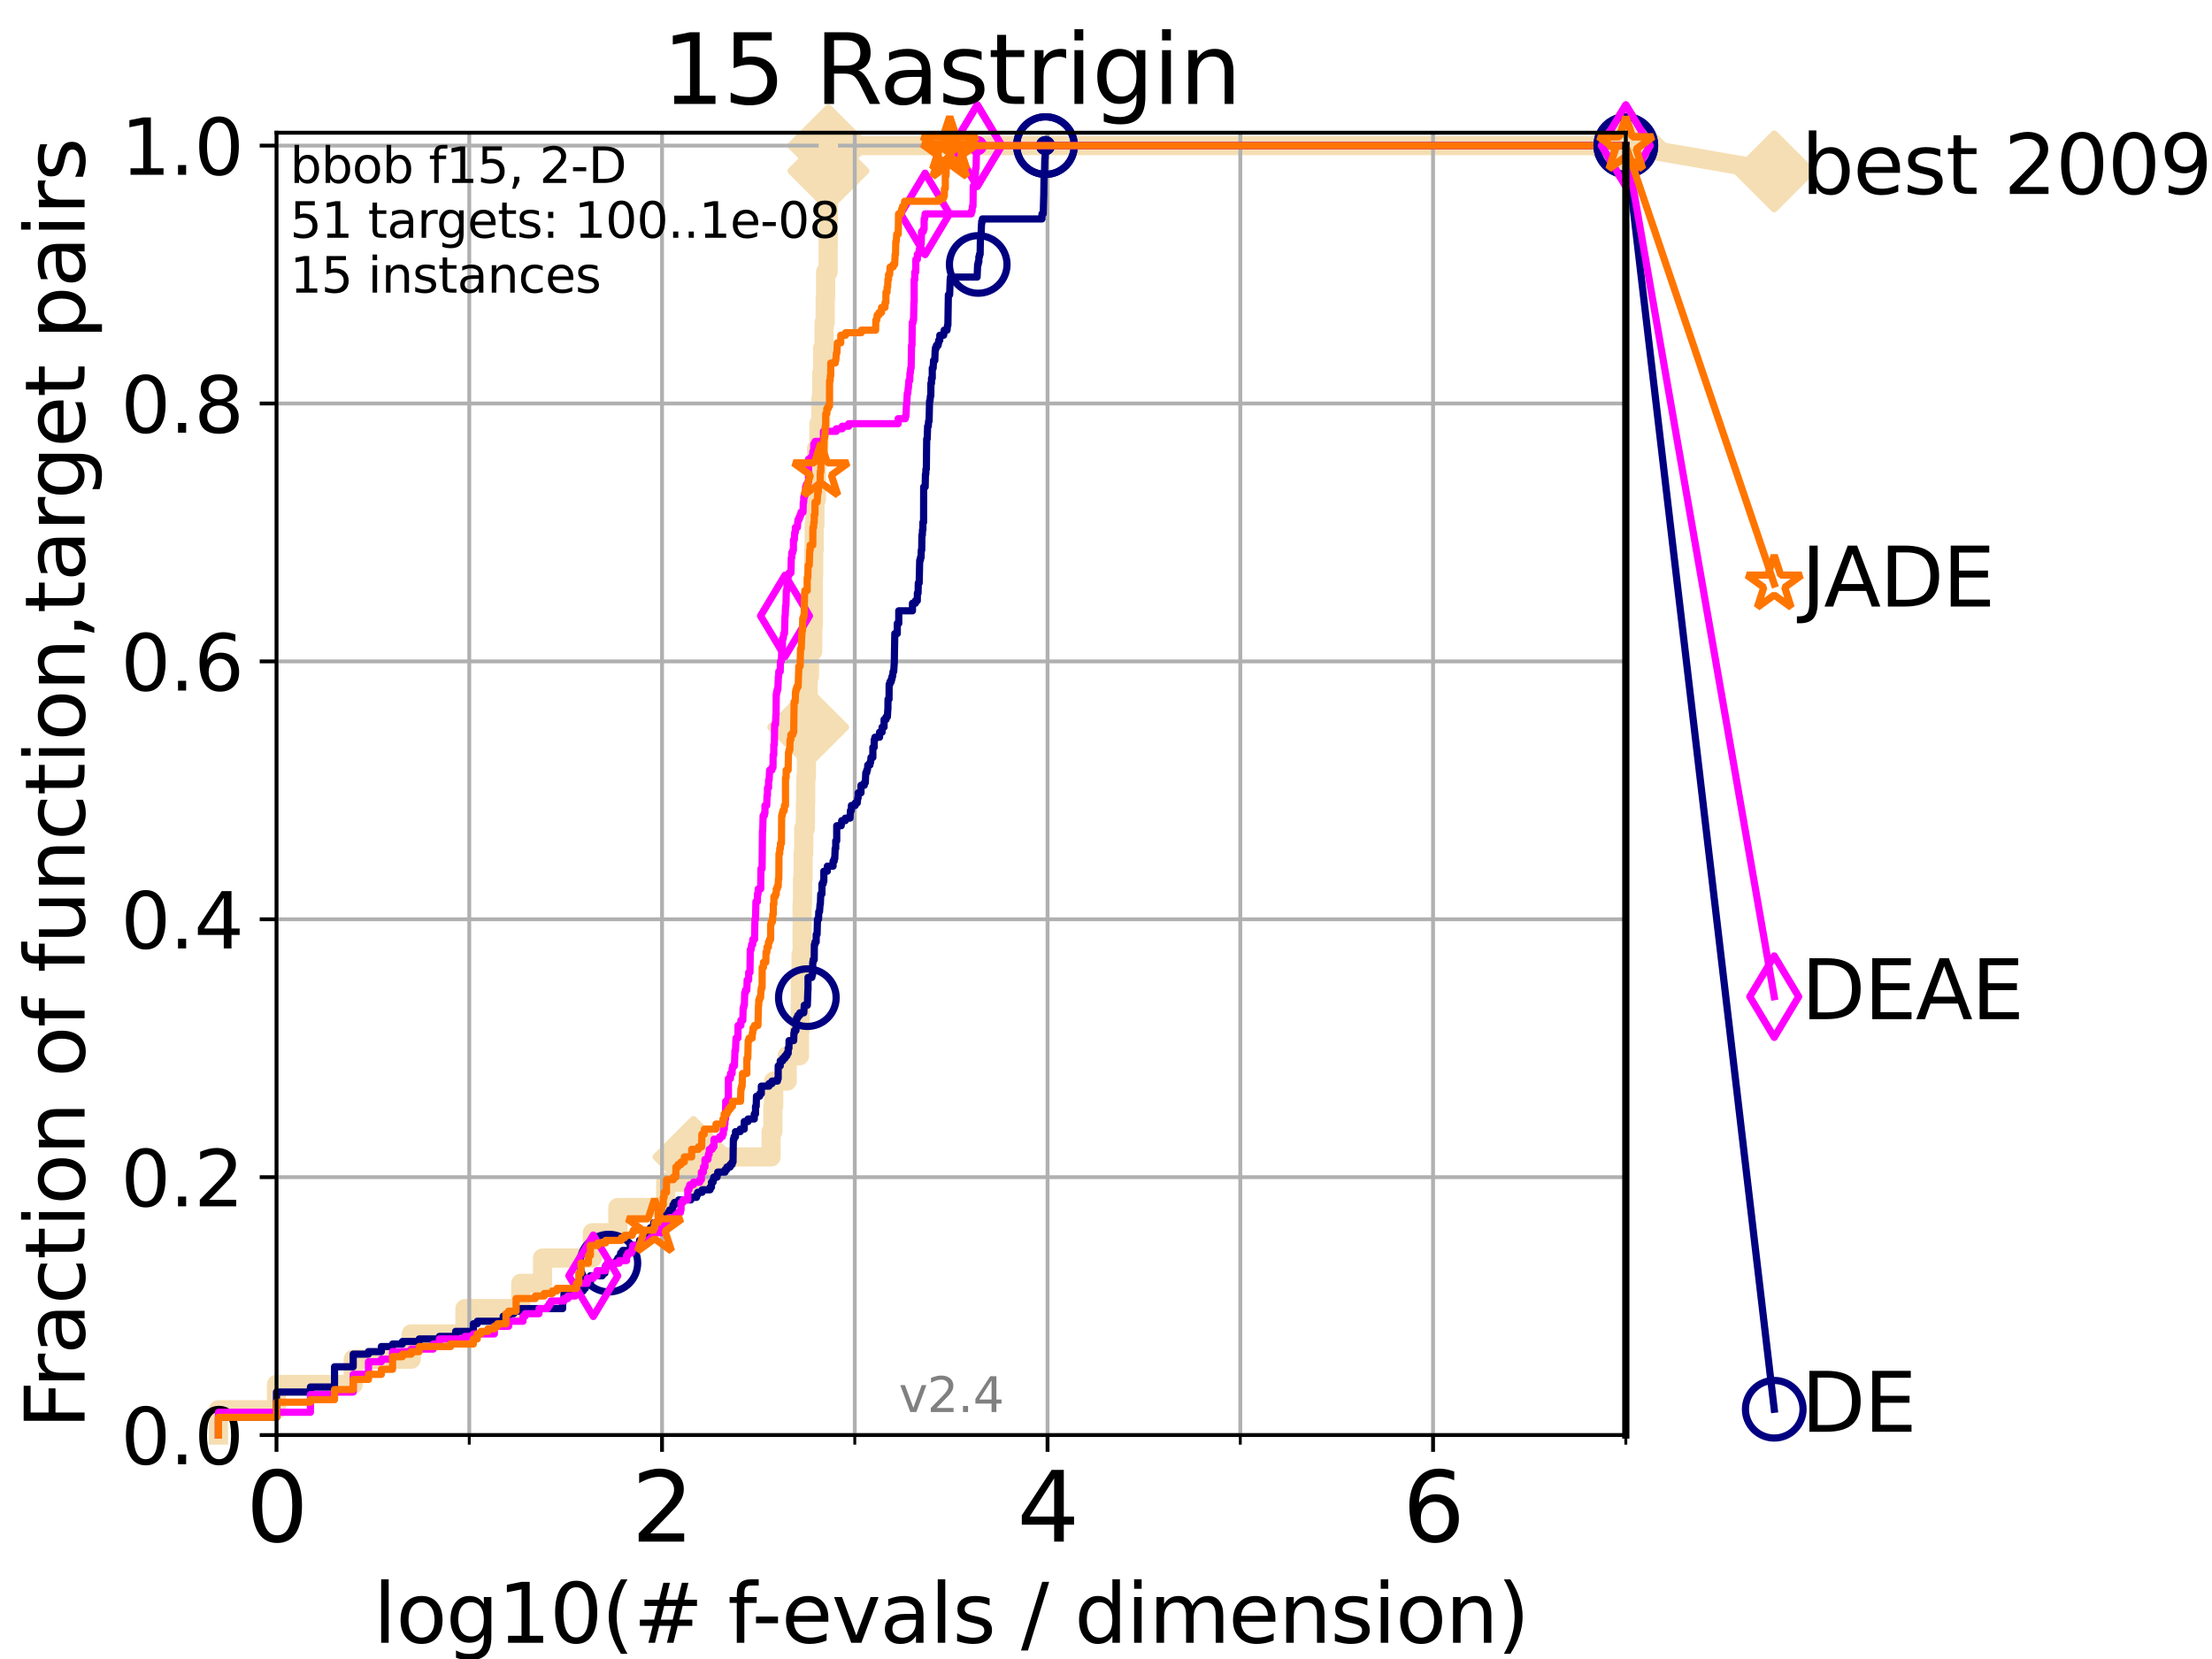 <?xml version="1.0" encoding="utf-8" standalone="no"?>
<!DOCTYPE svg PUBLIC "-//W3C//DTD SVG 1.1//EN"
  "http://www.w3.org/Graphics/SVG/1.1/DTD/svg11.dtd">
<svg height="345.6pt" version="1.1" viewBox="0 0 460.8 345.6" width="460.8pt" xmlns="http://www.w3.org/2000/svg" xmlns:xlink="http://www.w3.org/1999/xlink">
 <defs>
  <style type="text/css">*{stroke-linecap:butt;stroke-linejoin:round;}</style>
 </defs>
 <g id="figure_1">
  <g id="patch_1">
   <path d="M 0 345.6 
L 460.8 345.6 
L 460.8 0 
L 0 0 
z
" style="fill:#ffffff;"/>
  </g>
  <g id="axes_1">
   <g id="patch_2">
    <path d="M 57.6 298.944 
L 338.688 298.944 
L 338.688 27.648 
L 57.6 27.648 
z
" style="fill:#ffffff;"/>
   </g>
   <g id="line2d_1">
    <path d="M 45.512 298.944 
L 45.512 293.677 
L 57.6 293.677 
L 57.6 288.41 
L 73.579 288.41 
L 73.579 283.143 
L 85.667 283.143 
L 85.667 277.877 
L 96.861 277.877 
L 96.861 272.61 
L 108.484 272.61 
L 108.484 267.343 
L 113.023 267.343 
L 113.023 262.076 
L 123.394 262.076 
L 123.394 256.809 
L 128.709 256.809 
L 128.709 251.542 
L 138.678 251.542 
L 138.678 246.275 
L 144.451 246.275 
L 144.451 241.009 
L 160.633 241.009 
L 160.633 235.742 
L 161.008 235.742 
L 161.008 230.475 
L 161.169 230.475 
L 161.169 225.208 
L 163.985 225.208 
L 163.985 219.941 
L 166.545 219.941 
L 166.545 214.674 
L 166.696 214.674 
L 166.696 209.407 
L 166.729 209.407 
L 166.729 204.141 
L 166.879 204.141 
L 166.879 198.874 
L 167.093 198.874 
L 167.093 188.34 
L 167.175 188.34 
L 167.175 183.073 
L 167.304 183.073 
L 167.304 177.806 
L 167.433 177.806 
L 167.433 172.539 
L 167.783 172.539 
L 167.783 167.272 
L 167.845 167.272 
L 167.845 162.006 
L 167.986 162.006 
L 167.986 156.739 
L 168.279 156.739 
L 168.279 151.472 
L 168.355 151.472 
L 168.355 140.938 
L 168.627 140.938 
L 168.627 135.671 
L 169.317 135.671 
L 169.317 130.404 
L 169.432 130.404 
L 169.432 119.871 
L 169.503 119.871 
L 169.503 114.604 
L 169.603 114.604 
L 169.603 109.337 
L 169.758 109.337 
L 169.758 104.07 
L 170.078 104.07 
L 170.078 98.803 
L 170.092 98.803 
L 170.092 93.536 
L 170.594 93.536 
L 170.594 88.27 
L 170.991 88.27 
L 170.991 83.003 
L 171.186 83.003 
L 171.186 77.736 
L 171.392 77.736 
L 171.392 72.469 
L 171.671 72.469 
L 171.671 67.202 
L 171.908 67.202 
L 171.908 61.935 
L 171.995 61.935 
L 171.995 56.668 
L 172.506 56.668 
L 172.506 51.402 
L 172.53 51.402 
L 172.53 46.135 
L 172.542 46.135 
L 172.542 40.868 
L 172.566 40.868 
L 172.566 35.601 
L 172.578 35.601 
L 172.578 30.334 
L 338.688 30.334 
" style="fill:none;stroke:#f5deb3;stroke-linecap:square;stroke-width:4;"/>
   </g>
   <g id="line2d_2">
    <defs>
     <path d="M 0 7.778 
L 7.778 0 
L 0 -7.778 
L -7.778 0 
z
" id="m3917739535" style="stroke:#f5deb3;stroke-linejoin:miter;stroke-width:1.5;"/>
    </defs>
    <g>
     <use style="fill:#f5deb3;stroke:#f5deb3;stroke-linejoin:miter;stroke-width:1.5;" x="144.451" xlink:href="#m3917739535" y="241.009"/>
     <use style="fill:#f5deb3;stroke:#f5deb3;stroke-linejoin:miter;stroke-width:1.5;" x="168.355" xlink:href="#m3917739535" y="151.472"/>
     <use style="fill:#f5deb3;stroke:#f5deb3;stroke-linejoin:miter;stroke-width:1.5;" x="172.578" xlink:href="#m3917739535" y="35.601"/>
     <use style="fill:#f5deb3;stroke:#f5deb3;stroke-linejoin:miter;stroke-width:1.5;" x="172.578" xlink:href="#m3917739535" y="30.334"/>
     <use style="fill:#f5deb3;stroke:#f5deb3;stroke-linejoin:miter;stroke-width:1.5;" x="172.578" xlink:href="#m3917739535" y="30.334"/>
     <use style="fill:#f5deb3;stroke:#f5deb3;stroke-linejoin:miter;stroke-width:1.5;" x="338.688" xlink:href="#m3917739535" y="30.334"/>
    </g>
   </g>
   <g id="line2d_3">
    <path style="fill:none;stroke:#f5deb3;stroke-linecap:square;stroke-width:4;"/>
    <g/>
   </g>
   <g id="line2d_4">
    <path d="M 338.688 30.334 
L 369.608 35.706 
" style="fill:none;stroke:#f5deb3;stroke-linecap:square;stroke-width:4;"/>
    <g>
     <use style="fill:#f5deb3;stroke:#f5deb3;stroke-linejoin:miter;stroke-width:1.5;" x="338.688" xlink:href="#m3917739535" y="30.334"/>
     <use style="fill:#f5deb3;stroke:#f5deb3;stroke-linejoin:miter;stroke-width:1.5;" x="369.608" xlink:href="#m3917739535" y="35.706"/>
    </g>
   </g>
   <g id="matplotlib.axis_1">
    <g id="xtick_1">
     <g id="line2d_5">
      <path clip-path="url(#p8600ee29ba)" d="M 57.6 298.944 
L 57.6 27.648 
" style="fill:none;stroke:#b0b0b0;stroke-linecap:square;stroke-width:0.8;"/>
     </g>
     <g id="line2d_6">
      <defs>
       <path d="M 0 0 
L 0 3.5 
" id="m1b57704db2" style="stroke:#000000;stroke-width:0.8;"/>
      </defs>
      <g>
       <use style="stroke:#000000;stroke-width:0.8;" x="57.6" xlink:href="#m1b57704db2" y="298.944"/>
      </g>
     </g>
     <g id="text_1">
      <!-- 0 -->
      <g transform="translate(51.237 321.141)scale(0.2 -0.2)">
       <defs>
        <path d="M 2034 4250 
Q 1547 4250 1301 3770 
Q 1056 3291 1056 2328 
Q 1056 1369 1301 889 
Q 1547 409 2034 409 
Q 2525 409 2770 889 
Q 3016 1369 3016 2328 
Q 3016 3291 2770 3770 
Q 2525 4250 2034 4250 
z
M 2034 4750 
Q 2819 4750 3233 4129 
Q 3647 3509 3647 2328 
Q 3647 1150 3233 529 
Q 2819 -91 2034 -91 
Q 1250 -91 836 529 
Q 422 1150 422 2328 
Q 422 3509 836 4129 
Q 1250 4750 2034 4750 
z
" id="DejaVuSans-30" transform="scale(0.016)"/>
       </defs>
       <use xlink:href="#DejaVuSans-30"/>
      </g>
     </g>
    </g>
    <g id="xtick_2">
     <g id="line2d_7">
      <path clip-path="url(#p8600ee29ba)" d="M 137.911 298.944 
L 137.911 27.648 
" style="fill:none;stroke:#b0b0b0;stroke-linecap:square;stroke-width:0.8;"/>
     </g>
     <g id="line2d_8">
      <g>
       <use style="stroke:#000000;stroke-width:0.8;" x="137.911" xlink:href="#m1b57704db2" y="298.944"/>
      </g>
     </g>
     <g id="text_2">
      <!-- 2 -->
      <g transform="translate(131.548 321.141)scale(0.2 -0.2)">
       <defs>
        <path d="M 1228 531 
L 3431 531 
L 3431 0 
L 469 0 
L 469 531 
Q 828 903 1448 1529 
Q 2069 2156 2228 2338 
Q 2531 2678 2651 2914 
Q 2772 3150 2772 3378 
Q 2772 3750 2511 3984 
Q 2250 4219 1831 4219 
Q 1534 4219 1204 4116 
Q 875 4013 500 3803 
L 500 4441 
Q 881 4594 1212 4672 
Q 1544 4750 1819 4750 
Q 2544 4750 2975 4387 
Q 3406 4025 3406 3419 
Q 3406 3131 3298 2873 
Q 3191 2616 2906 2266 
Q 2828 2175 2409 1742 
Q 1991 1309 1228 531 
z
" id="DejaVuSans-32" transform="scale(0.016)"/>
       </defs>
       <use xlink:href="#DejaVuSans-32"/>
      </g>
     </g>
    </g>
    <g id="xtick_3">
     <g id="line2d_9">
      <path clip-path="url(#p8600ee29ba)" d="M 218.222 298.944 
L 218.222 27.648 
" style="fill:none;stroke:#b0b0b0;stroke-linecap:square;stroke-width:0.8;"/>
     </g>
     <g id="line2d_10">
      <g>
       <use style="stroke:#000000;stroke-width:0.8;" x="218.222" xlink:href="#m1b57704db2" y="298.944"/>
      </g>
     </g>
     <g id="text_3">
      <!-- 4 -->
      <g transform="translate(211.859 321.141)scale(0.2 -0.2)">
       <defs>
        <path d="M 2419 4116 
L 825 1625 
L 2419 1625 
L 2419 4116 
z
M 2253 4666 
L 3047 4666 
L 3047 1625 
L 3713 1625 
L 3713 1100 
L 3047 1100 
L 3047 0 
L 2419 0 
L 2419 1100 
L 313 1100 
L 313 1709 
L 2253 4666 
z
" id="DejaVuSans-34" transform="scale(0.016)"/>
       </defs>
       <use xlink:href="#DejaVuSans-34"/>
      </g>
     </g>
    </g>
    <g id="xtick_4">
     <g id="line2d_11">
      <path clip-path="url(#p8600ee29ba)" d="M 298.533 298.944 
L 298.533 27.648 
" style="fill:none;stroke:#b0b0b0;stroke-linecap:square;stroke-width:0.8;"/>
     </g>
     <g id="line2d_12">
      <g>
       <use style="stroke:#000000;stroke-width:0.8;" x="298.533" xlink:href="#m1b57704db2" y="298.944"/>
      </g>
     </g>
     <g id="text_4">
      <!-- 6 -->
      <g transform="translate(292.17 321.141)scale(0.2 -0.2)">
       <defs>
        <path d="M 2113 2584 
Q 1688 2584 1439 2293 
Q 1191 2003 1191 1497 
Q 1191 994 1439 701 
Q 1688 409 2113 409 
Q 2538 409 2786 701 
Q 3034 994 3034 1497 
Q 3034 2003 2786 2293 
Q 2538 2584 2113 2584 
z
M 3366 4563 
L 3366 3988 
Q 3128 4100 2886 4159 
Q 2644 4219 2406 4219 
Q 1781 4219 1451 3797 
Q 1122 3375 1075 2522 
Q 1259 2794 1537 2939 
Q 1816 3084 2150 3084 
Q 2853 3084 3261 2657 
Q 3669 2231 3669 1497 
Q 3669 778 3244 343 
Q 2819 -91 2113 -91 
Q 1303 -91 875 529 
Q 447 1150 447 2328 
Q 447 3434 972 4092 
Q 1497 4750 2381 4750 
Q 2619 4750 2861 4703 
Q 3103 4656 3366 4563 
z
" id="DejaVuSans-36" transform="scale(0.016)"/>
       </defs>
       <use xlink:href="#DejaVuSans-36"/>
      </g>
     </g>
    </g>
    <g id="xtick_5">
     <g id="line2d_13">
      <path clip-path="url(#p8600ee29ba)" d="M 97.755 298.944 
L 97.755 27.648 
" style="fill:none;stroke:#b0b0b0;stroke-linecap:square;stroke-width:0.8;"/>
     </g>
     <g id="line2d_14">
      <defs>
       <path d="M 0 0 
L 0 2 
" id="m415ef8871a" style="stroke:#000000;stroke-width:0.6;"/>
      </defs>
      <g>
       <use style="stroke:#000000;stroke-width:0.6;" x="97.755" xlink:href="#m415ef8871a" y="298.944"/>
      </g>
     </g>
    </g>
    <g id="xtick_6">
     <g id="line2d_15">
      <path clip-path="url(#p8600ee29ba)" d="M 178.066 298.944 
L 178.066 27.648 
" style="fill:none;stroke:#b0b0b0;stroke-linecap:square;stroke-width:0.8;"/>
     </g>
     <g id="line2d_16">
      <g>
       <use style="stroke:#000000;stroke-width:0.6;" x="178.066" xlink:href="#m415ef8871a" y="298.944"/>
      </g>
     </g>
    </g>
    <g id="xtick_7">
     <g id="line2d_17">
      <path clip-path="url(#p8600ee29ba)" d="M 258.377 298.944 
L 258.377 27.648 
" style="fill:none;stroke:#b0b0b0;stroke-linecap:square;stroke-width:0.8;"/>
     </g>
     <g id="line2d_18">
      <g>
       <use style="stroke:#000000;stroke-width:0.6;" x="258.377" xlink:href="#m415ef8871a" y="298.944"/>
      </g>
     </g>
    </g>
    <g id="xtick_8">
     <g id="line2d_19">
      <path clip-path="url(#p8600ee29ba)" d="M 338.688 298.944 
L 338.688 27.648 
" style="fill:none;stroke:#b0b0b0;stroke-linecap:square;stroke-width:0.8;"/>
     </g>
     <g id="line2d_20">
      <g>
       <use style="stroke:#000000;stroke-width:0.6;" x="338.688" xlink:href="#m415ef8871a" y="298.944"/>
      </g>
     </g>
    </g>
    <g id="text_5">
     <!-- log10(# f-evals / dimension) -->
     <g transform="translate(77.764 342.218)scale(0.17 -0.17)">
      <defs>
       <path d="M 603 4863 
L 1178 4863 
L 1178 0 
L 603 0 
L 603 4863 
z
" id="DejaVuSans-6c" transform="scale(0.016)"/>
       <path d="M 1959 3097 
Q 1497 3097 1228 2736 
Q 959 2375 959 1747 
Q 959 1119 1226 758 
Q 1494 397 1959 397 
Q 2419 397 2687 759 
Q 2956 1122 2956 1747 
Q 2956 2369 2687 2733 
Q 2419 3097 1959 3097 
z
M 1959 3584 
Q 2709 3584 3137 3096 
Q 3566 2609 3566 1747 
Q 3566 888 3137 398 
Q 2709 -91 1959 -91 
Q 1206 -91 779 398 
Q 353 888 353 1747 
Q 353 2609 779 3096 
Q 1206 3584 1959 3584 
z
" id="DejaVuSans-6f" transform="scale(0.016)"/>
       <path d="M 2906 1791 
Q 2906 2416 2648 2759 
Q 2391 3103 1925 3103 
Q 1463 3103 1205 2759 
Q 947 2416 947 1791 
Q 947 1169 1205 825 
Q 1463 481 1925 481 
Q 2391 481 2648 825 
Q 2906 1169 2906 1791 
z
M 3481 434 
Q 3481 -459 3084 -895 
Q 2688 -1331 1869 -1331 
Q 1566 -1331 1297 -1286 
Q 1028 -1241 775 -1147 
L 775 -588 
Q 1028 -725 1275 -790 
Q 1522 -856 1778 -856 
Q 2344 -856 2625 -561 
Q 2906 -266 2906 331 
L 2906 616 
Q 2728 306 2450 153 
Q 2172 0 1784 0 
Q 1141 0 747 490 
Q 353 981 353 1791 
Q 353 2603 747 3093 
Q 1141 3584 1784 3584 
Q 2172 3584 2450 3431 
Q 2728 3278 2906 2969 
L 2906 3500 
L 3481 3500 
L 3481 434 
z
" id="DejaVuSans-67" transform="scale(0.016)"/>
       <path d="M 794 531 
L 1825 531 
L 1825 4091 
L 703 3866 
L 703 4441 
L 1819 4666 
L 2450 4666 
L 2450 531 
L 3481 531 
L 3481 0 
L 794 0 
L 794 531 
z
" id="DejaVuSans-31" transform="scale(0.016)"/>
       <path d="M 1984 4856 
Q 1566 4138 1362 3434 
Q 1159 2731 1159 2009 
Q 1159 1288 1364 580 
Q 1569 -128 1984 -844 
L 1484 -844 
Q 1016 -109 783 600 
Q 550 1309 550 2009 
Q 550 2706 781 3412 
Q 1013 4119 1484 4856 
L 1984 4856 
z
" id="DejaVuSans-28" transform="scale(0.016)"/>
       <path d="M 3272 2816 
L 2363 2816 
L 2100 1772 
L 3016 1772 
L 3272 2816 
z
M 2803 4594 
L 2478 3297 
L 3391 3297 
L 3719 4594 
L 4219 4594 
L 3897 3297 
L 4872 3297 
L 4872 2816 
L 3775 2816 
L 3519 1772 
L 4513 1772 
L 4513 1294 
L 3397 1294 
L 3072 0 
L 2572 0 
L 2894 1294 
L 1978 1294 
L 1656 0 
L 1153 0 
L 1478 1294 
L 494 1294 
L 494 1772 
L 1594 1772 
L 1856 2816 
L 850 2816 
L 850 3297 
L 1978 3297 
L 2297 4594 
L 2803 4594 
z
" id="DejaVuSans-23" transform="scale(0.016)"/>
       <path id="DejaVuSans-20" transform="scale(0.016)"/>
       <path d="M 2375 4863 
L 2375 4384 
L 1825 4384 
Q 1516 4384 1395 4259 
Q 1275 4134 1275 3809 
L 1275 3500 
L 2222 3500 
L 2222 3053 
L 1275 3053 
L 1275 0 
L 697 0 
L 697 3053 
L 147 3053 
L 147 3500 
L 697 3500 
L 697 3744 
Q 697 4328 969 4595 
Q 1241 4863 1831 4863 
L 2375 4863 
z
" id="DejaVuSans-66" transform="scale(0.016)"/>
       <path d="M 313 2009 
L 1997 2009 
L 1997 1497 
L 313 1497 
L 313 2009 
z
" id="DejaVuSans-2d" transform="scale(0.016)"/>
       <path d="M 3597 1894 
L 3597 1613 
L 953 1613 
Q 991 1019 1311 708 
Q 1631 397 2203 397 
Q 2534 397 2845 478 
Q 3156 559 3463 722 
L 3463 178 
Q 3153 47 2828 -22 
Q 2503 -91 2169 -91 
Q 1331 -91 842 396 
Q 353 884 353 1716 
Q 353 2575 817 3079 
Q 1281 3584 2069 3584 
Q 2775 3584 3186 3129 
Q 3597 2675 3597 1894 
z
M 3022 2063 
Q 3016 2534 2758 2815 
Q 2500 3097 2075 3097 
Q 1594 3097 1305 2825 
Q 1016 2553 972 2059 
L 3022 2063 
z
" id="DejaVuSans-65" transform="scale(0.016)"/>
       <path d="M 191 3500 
L 800 3500 
L 1894 563 
L 2988 3500 
L 3597 3500 
L 2284 0 
L 1503 0 
L 191 3500 
z
" id="DejaVuSans-76" transform="scale(0.016)"/>
       <path d="M 2194 1759 
Q 1497 1759 1228 1600 
Q 959 1441 959 1056 
Q 959 750 1161 570 
Q 1363 391 1709 391 
Q 2188 391 2477 730 
Q 2766 1069 2766 1631 
L 2766 1759 
L 2194 1759 
z
M 3341 1997 
L 3341 0 
L 2766 0 
L 2766 531 
Q 2569 213 2275 61 
Q 1981 -91 1556 -91 
Q 1019 -91 701 211 
Q 384 513 384 1019 
Q 384 1609 779 1909 
Q 1175 2209 1959 2209 
L 2766 2209 
L 2766 2266 
Q 2766 2663 2505 2880 
Q 2244 3097 1772 3097 
Q 1472 3097 1187 3025 
Q 903 2953 641 2809 
L 641 3341 
Q 956 3463 1253 3523 
Q 1550 3584 1831 3584 
Q 2591 3584 2966 3190 
Q 3341 2797 3341 1997 
z
" id="DejaVuSans-61" transform="scale(0.016)"/>
       <path d="M 2834 3397 
L 2834 2853 
Q 2591 2978 2328 3040 
Q 2066 3103 1784 3103 
Q 1356 3103 1142 2972 
Q 928 2841 928 2578 
Q 928 2378 1081 2264 
Q 1234 2150 1697 2047 
L 1894 2003 
Q 2506 1872 2764 1633 
Q 3022 1394 3022 966 
Q 3022 478 2636 193 
Q 2250 -91 1575 -91 
Q 1294 -91 989 -36 
Q 684 19 347 128 
L 347 722 
Q 666 556 975 473 
Q 1284 391 1588 391 
Q 1994 391 2212 530 
Q 2431 669 2431 922 
Q 2431 1156 2273 1281 
Q 2116 1406 1581 1522 
L 1381 1569 
Q 847 1681 609 1914 
Q 372 2147 372 2553 
Q 372 3047 722 3315 
Q 1072 3584 1716 3584 
Q 2034 3584 2315 3537 
Q 2597 3491 2834 3397 
z
" id="DejaVuSans-73" transform="scale(0.016)"/>
       <path d="M 1625 4666 
L 2156 4666 
L 531 -594 
L 0 -594 
L 1625 4666 
z
" id="DejaVuSans-2f" transform="scale(0.016)"/>
       <path d="M 2906 2969 
L 2906 4863 
L 3481 4863 
L 3481 0 
L 2906 0 
L 2906 525 
Q 2725 213 2448 61 
Q 2172 -91 1784 -91 
Q 1150 -91 751 415 
Q 353 922 353 1747 
Q 353 2572 751 3078 
Q 1150 3584 1784 3584 
Q 2172 3584 2448 3432 
Q 2725 3281 2906 2969 
z
M 947 1747 
Q 947 1113 1208 752 
Q 1469 391 1925 391 
Q 2381 391 2643 752 
Q 2906 1113 2906 1747 
Q 2906 2381 2643 2742 
Q 2381 3103 1925 3103 
Q 1469 3103 1208 2742 
Q 947 2381 947 1747 
z
" id="DejaVuSans-64" transform="scale(0.016)"/>
       <path d="M 603 3500 
L 1178 3500 
L 1178 0 
L 603 0 
L 603 3500 
z
M 603 4863 
L 1178 4863 
L 1178 4134 
L 603 4134 
L 603 4863 
z
" id="DejaVuSans-69" transform="scale(0.016)"/>
       <path d="M 3328 2828 
Q 3544 3216 3844 3400 
Q 4144 3584 4550 3584 
Q 5097 3584 5394 3201 
Q 5691 2819 5691 2113 
L 5691 0 
L 5113 0 
L 5113 2094 
Q 5113 2597 4934 2840 
Q 4756 3084 4391 3084 
Q 3944 3084 3684 2787 
Q 3425 2491 3425 1978 
L 3425 0 
L 2847 0 
L 2847 2094 
Q 2847 2600 2669 2842 
Q 2491 3084 2119 3084 
Q 1678 3084 1418 2786 
Q 1159 2488 1159 1978 
L 1159 0 
L 581 0 
L 581 3500 
L 1159 3500 
L 1159 2956 
Q 1356 3278 1631 3431 
Q 1906 3584 2284 3584 
Q 2666 3584 2933 3390 
Q 3200 3197 3328 2828 
z
" id="DejaVuSans-6d" transform="scale(0.016)"/>
       <path d="M 3513 2113 
L 3513 0 
L 2938 0 
L 2938 2094 
Q 2938 2591 2744 2837 
Q 2550 3084 2163 3084 
Q 1697 3084 1428 2787 
Q 1159 2491 1159 1978 
L 1159 0 
L 581 0 
L 581 3500 
L 1159 3500 
L 1159 2956 
Q 1366 3272 1645 3428 
Q 1925 3584 2291 3584 
Q 2894 3584 3203 3211 
Q 3513 2838 3513 2113 
z
" id="DejaVuSans-6e" transform="scale(0.016)"/>
       <path d="M 513 4856 
L 1013 4856 
Q 1481 4119 1714 3412 
Q 1947 2706 1947 2009 
Q 1947 1309 1714 600 
Q 1481 -109 1013 -844 
L 513 -844 
Q 928 -128 1133 580 
Q 1338 1288 1338 2009 
Q 1338 2731 1133 3434 
Q 928 4138 513 4856 
z
" id="DejaVuSans-29" transform="scale(0.016)"/>
      </defs>
      <use xlink:href="#DejaVuSans-6c"/>
      <use x="27.783" xlink:href="#DejaVuSans-6f"/>
      <use x="88.965" xlink:href="#DejaVuSans-67"/>
      <use x="152.441" xlink:href="#DejaVuSans-31"/>
      <use x="216.064" xlink:href="#DejaVuSans-30"/>
      <use x="279.688" xlink:href="#DejaVuSans-28"/>
      <use x="318.701" xlink:href="#DejaVuSans-23"/>
      <use x="402.49" xlink:href="#DejaVuSans-20"/>
      <use x="434.277" xlink:href="#DejaVuSans-66"/>
      <use x="463.982" xlink:href="#DejaVuSans-2d"/>
      <use x="500.066" xlink:href="#DejaVuSans-65"/>
      <use x="561.59" xlink:href="#DejaVuSans-76"/>
      <use x="620.77" xlink:href="#DejaVuSans-61"/>
      <use x="682.049" xlink:href="#DejaVuSans-6c"/>
      <use x="709.832" xlink:href="#DejaVuSans-73"/>
      <use x="761.932" xlink:href="#DejaVuSans-20"/>
      <use x="793.719" xlink:href="#DejaVuSans-2f"/>
      <use x="827.41" xlink:href="#DejaVuSans-20"/>
      <use x="859.197" xlink:href="#DejaVuSans-64"/>
      <use x="922.674" xlink:href="#DejaVuSans-69"/>
      <use x="950.457" xlink:href="#DejaVuSans-6d"/>
      <use x="1047.869" xlink:href="#DejaVuSans-65"/>
      <use x="1109.393" xlink:href="#DejaVuSans-6e"/>
      <use x="1172.771" xlink:href="#DejaVuSans-73"/>
      <use x="1224.871" xlink:href="#DejaVuSans-69"/>
      <use x="1252.654" xlink:href="#DejaVuSans-6f"/>
      <use x="1313.836" xlink:href="#DejaVuSans-6e"/>
      <use x="1377.215" xlink:href="#DejaVuSans-29"/>
     </g>
    </g>
   </g>
   <g id="matplotlib.axis_2">
    <g id="ytick_1">
     <g id="line2d_21">
      <path clip-path="url(#p8600ee29ba)" d="M 57.6 298.944 
L 338.688 298.944 
" style="fill:none;stroke:#b0b0b0;stroke-linecap:square;stroke-width:0.8;"/>
     </g>
     <g id="line2d_22">
      <defs>
       <path d="M 0 0 
L -3.5 0 
" id="m18cbe1cf65" style="stroke:#000000;stroke-width:0.8;"/>
      </defs>
      <g>
       <use style="stroke:#000000;stroke-width:0.8;" x="57.6" xlink:href="#m18cbe1cf65" y="298.944"/>
      </g>
     </g>
     <g id="text_6">
      <!-- 0.0 -->
      <g transform="translate(25.155 305.023)scale(0.16 -0.16)">
       <defs>
        <path d="M 684 794 
L 1344 794 
L 1344 0 
L 684 0 
L 684 794 
z
" id="DejaVuSans-2e" transform="scale(0.016)"/>
       </defs>
       <use xlink:href="#DejaVuSans-30"/>
       <use x="63.623" xlink:href="#DejaVuSans-2e"/>
       <use x="95.41" xlink:href="#DejaVuSans-30"/>
      </g>
     </g>
    </g>
    <g id="ytick_2">
     <g id="line2d_23">
      <path clip-path="url(#p8600ee29ba)" d="M 57.6 245.222 
L 338.688 245.222 
" style="fill:none;stroke:#b0b0b0;stroke-linecap:square;stroke-width:0.8;"/>
     </g>
     <g id="line2d_24">
      <g>
       <use style="stroke:#000000;stroke-width:0.8;" x="57.6" xlink:href="#m18cbe1cf65" y="245.222"/>
      </g>
     </g>
     <g id="text_7">
      <!-- 0.2 -->
      <g transform="translate(25.155 251.301)scale(0.16 -0.16)">
       <use xlink:href="#DejaVuSans-30"/>
       <use x="63.623" xlink:href="#DejaVuSans-2e"/>
       <use x="95.41" xlink:href="#DejaVuSans-32"/>
      </g>
     </g>
    </g>
    <g id="ytick_3">
     <g id="line2d_25">
      <path clip-path="url(#p8600ee29ba)" d="M 57.6 191.5 
L 338.688 191.5 
" style="fill:none;stroke:#b0b0b0;stroke-linecap:square;stroke-width:0.8;"/>
     </g>
     <g id="line2d_26">
      <g>
       <use style="stroke:#000000;stroke-width:0.8;" x="57.6" xlink:href="#m18cbe1cf65" y="191.5"/>
      </g>
     </g>
     <g id="text_8">
      <!-- 0.4 -->
      <g transform="translate(25.155 197.579)scale(0.16 -0.16)">
       <use xlink:href="#DejaVuSans-30"/>
       <use x="63.623" xlink:href="#DejaVuSans-2e"/>
       <use x="95.41" xlink:href="#DejaVuSans-34"/>
      </g>
     </g>
    </g>
    <g id="ytick_4">
     <g id="line2d_27">
      <path clip-path="url(#p8600ee29ba)" d="M 57.6 137.778 
L 338.688 137.778 
" style="fill:none;stroke:#b0b0b0;stroke-linecap:square;stroke-width:0.8;"/>
     </g>
     <g id="line2d_28">
      <g>
       <use style="stroke:#000000;stroke-width:0.8;" x="57.6" xlink:href="#m18cbe1cf65" y="137.778"/>
      </g>
     </g>
     <g id="text_9">
      <!-- 0.6 -->
      <g transform="translate(25.155 143.857)scale(0.16 -0.16)">
       <use xlink:href="#DejaVuSans-30"/>
       <use x="63.623" xlink:href="#DejaVuSans-2e"/>
       <use x="95.41" xlink:href="#DejaVuSans-36"/>
      </g>
     </g>
    </g>
    <g id="ytick_5">
     <g id="line2d_29">
      <path clip-path="url(#p8600ee29ba)" d="M 57.6 84.056 
L 338.688 84.056 
" style="fill:none;stroke:#b0b0b0;stroke-linecap:square;stroke-width:0.8;"/>
     </g>
     <g id="line2d_30">
      <g>
       <use style="stroke:#000000;stroke-width:0.8;" x="57.6" xlink:href="#m18cbe1cf65" y="84.056"/>
      </g>
     </g>
     <g id="text_10">
      <!-- 0.8 -->
      <g transform="translate(25.155 90.135)scale(0.16 -0.16)">
       <defs>
        <path d="M 2034 2216 
Q 1584 2216 1326 1975 
Q 1069 1734 1069 1313 
Q 1069 891 1326 650 
Q 1584 409 2034 409 
Q 2484 409 2743 651 
Q 3003 894 3003 1313 
Q 3003 1734 2745 1975 
Q 2488 2216 2034 2216 
z
M 1403 2484 
Q 997 2584 770 2862 
Q 544 3141 544 3541 
Q 544 4100 942 4425 
Q 1341 4750 2034 4750 
Q 2731 4750 3128 4425 
Q 3525 4100 3525 3541 
Q 3525 3141 3298 2862 
Q 3072 2584 2669 2484 
Q 3125 2378 3379 2068 
Q 3634 1759 3634 1313 
Q 3634 634 3220 271 
Q 2806 -91 2034 -91 
Q 1263 -91 848 271 
Q 434 634 434 1313 
Q 434 1759 690 2068 
Q 947 2378 1403 2484 
z
M 1172 3481 
Q 1172 3119 1398 2916 
Q 1625 2713 2034 2713 
Q 2441 2713 2670 2916 
Q 2900 3119 2900 3481 
Q 2900 3844 2670 4047 
Q 2441 4250 2034 4250 
Q 1625 4250 1398 4047 
Q 1172 3844 1172 3481 
z
" id="DejaVuSans-38" transform="scale(0.016)"/>
       </defs>
       <use xlink:href="#DejaVuSans-30"/>
       <use x="63.623" xlink:href="#DejaVuSans-2e"/>
       <use x="95.41" xlink:href="#DejaVuSans-38"/>
      </g>
     </g>
    </g>
    <g id="ytick_6">
     <g id="line2d_31">
      <path clip-path="url(#p8600ee29ba)" d="M 57.6 30.334 
L 338.688 30.334 
" style="fill:none;stroke:#b0b0b0;stroke-linecap:square;stroke-width:0.8;"/>
     </g>
     <g id="line2d_32">
      <g>
       <use style="stroke:#000000;stroke-width:0.8;" x="57.6" xlink:href="#m18cbe1cf65" y="30.334"/>
      </g>
     </g>
     <g id="text_11">
      <!-- 1.0 -->
      <g transform="translate(25.155 36.413)scale(0.16 -0.16)">
       <use xlink:href="#DejaVuSans-31"/>
       <use x="63.623" xlink:href="#DejaVuSans-2e"/>
       <use x="95.41" xlink:href="#DejaVuSans-30"/>
      </g>
     </g>
    </g>
    <g id="text_12">
     <!-- Fraction of function,target pairs -->
     <g transform="translate(17.62 297.681)rotate(-90)scale(0.17 -0.17)">
      <defs>
       <path d="M 628 4666 
L 3309 4666 
L 3309 4134 
L 1259 4134 
L 1259 2759 
L 3109 2759 
L 3109 2228 
L 1259 2228 
L 1259 0 
L 628 0 
L 628 4666 
z
" id="DejaVuSans-46" transform="scale(0.016)"/>
       <path d="M 2631 2963 
Q 2534 3019 2420 3045 
Q 2306 3072 2169 3072 
Q 1681 3072 1420 2755 
Q 1159 2438 1159 1844 
L 1159 0 
L 581 0 
L 581 3500 
L 1159 3500 
L 1159 2956 
Q 1341 3275 1631 3429 
Q 1922 3584 2338 3584 
Q 2397 3584 2469 3576 
Q 2541 3569 2628 3553 
L 2631 2963 
z
" id="DejaVuSans-72" transform="scale(0.016)"/>
       <path d="M 3122 3366 
L 3122 2828 
Q 2878 2963 2633 3030 
Q 2388 3097 2138 3097 
Q 1578 3097 1268 2742 
Q 959 2388 959 1747 
Q 959 1106 1268 751 
Q 1578 397 2138 397 
Q 2388 397 2633 464 
Q 2878 531 3122 666 
L 3122 134 
Q 2881 22 2623 -34 
Q 2366 -91 2075 -91 
Q 1284 -91 818 406 
Q 353 903 353 1747 
Q 353 2603 823 3093 
Q 1294 3584 2113 3584 
Q 2378 3584 2631 3529 
Q 2884 3475 3122 3366 
z
" id="DejaVuSans-63" transform="scale(0.016)"/>
       <path d="M 1172 4494 
L 1172 3500 
L 2356 3500 
L 2356 3053 
L 1172 3053 
L 1172 1153 
Q 1172 725 1289 603 
Q 1406 481 1766 481 
L 2356 481 
L 2356 0 
L 1766 0 
Q 1100 0 847 248 
Q 594 497 594 1153 
L 594 3053 
L 172 3053 
L 172 3500 
L 594 3500 
L 594 4494 
L 1172 4494 
z
" id="DejaVuSans-74" transform="scale(0.016)"/>
       <path d="M 544 1381 
L 544 3500 
L 1119 3500 
L 1119 1403 
Q 1119 906 1312 657 
Q 1506 409 1894 409 
Q 2359 409 2629 706 
Q 2900 1003 2900 1516 
L 2900 3500 
L 3475 3500 
L 3475 0 
L 2900 0 
L 2900 538 
Q 2691 219 2414 64 
Q 2138 -91 1772 -91 
Q 1169 -91 856 284 
Q 544 659 544 1381 
z
M 1991 3584 
L 1991 3584 
z
" id="DejaVuSans-75" transform="scale(0.016)"/>
       <path d="M 750 794 
L 1409 794 
L 1409 256 
L 897 -744 
L 494 -744 
L 750 256 
L 750 794 
z
" id="DejaVuSans-2c" transform="scale(0.016)"/>
       <path d="M 1159 525 
L 1159 -1331 
L 581 -1331 
L 581 3500 
L 1159 3500 
L 1159 2969 
Q 1341 3281 1617 3432 
Q 1894 3584 2278 3584 
Q 2916 3584 3314 3078 
Q 3713 2572 3713 1747 
Q 3713 922 3314 415 
Q 2916 -91 2278 -91 
Q 1894 -91 1617 61 
Q 1341 213 1159 525 
z
M 3116 1747 
Q 3116 2381 2855 2742 
Q 2594 3103 2138 3103 
Q 1681 3103 1420 2742 
Q 1159 2381 1159 1747 
Q 1159 1113 1420 752 
Q 1681 391 2138 391 
Q 2594 391 2855 752 
Q 3116 1113 3116 1747 
z
" id="DejaVuSans-70" transform="scale(0.016)"/>
      </defs>
      <use xlink:href="#DejaVuSans-46"/>
      <use x="50.27" xlink:href="#DejaVuSans-72"/>
      <use x="91.383" xlink:href="#DejaVuSans-61"/>
      <use x="152.662" xlink:href="#DejaVuSans-63"/>
      <use x="207.643" xlink:href="#DejaVuSans-74"/>
      <use x="246.852" xlink:href="#DejaVuSans-69"/>
      <use x="274.635" xlink:href="#DejaVuSans-6f"/>
      <use x="335.816" xlink:href="#DejaVuSans-6e"/>
      <use x="399.195" xlink:href="#DejaVuSans-20"/>
      <use x="430.982" xlink:href="#DejaVuSans-6f"/>
      <use x="492.164" xlink:href="#DejaVuSans-66"/>
      <use x="527.369" xlink:href="#DejaVuSans-20"/>
      <use x="559.156" xlink:href="#DejaVuSans-66"/>
      <use x="594.361" xlink:href="#DejaVuSans-75"/>
      <use x="657.74" xlink:href="#DejaVuSans-6e"/>
      <use x="721.119" xlink:href="#DejaVuSans-63"/>
      <use x="776.1" xlink:href="#DejaVuSans-74"/>
      <use x="815.309" xlink:href="#DejaVuSans-69"/>
      <use x="843.092" xlink:href="#DejaVuSans-6f"/>
      <use x="904.273" xlink:href="#DejaVuSans-6e"/>
      <use x="967.652" xlink:href="#DejaVuSans-2c"/>
      <use x="999.439" xlink:href="#DejaVuSans-74"/>
      <use x="1038.648" xlink:href="#DejaVuSans-61"/>
      <use x="1099.928" xlink:href="#DejaVuSans-72"/>
      <use x="1139.291" xlink:href="#DejaVuSans-67"/>
      <use x="1202.768" xlink:href="#DejaVuSans-65"/>
      <use x="1264.291" xlink:href="#DejaVuSans-74"/>
      <use x="1303.5" xlink:href="#DejaVuSans-20"/>
      <use x="1335.287" xlink:href="#DejaVuSans-70"/>
      <use x="1398.764" xlink:href="#DejaVuSans-61"/>
      <use x="1460.043" xlink:href="#DejaVuSans-69"/>
      <use x="1487.826" xlink:href="#DejaVuSans-72"/>
      <use x="1528.939" xlink:href="#DejaVuSans-73"/>
     </g>
    </g>
   </g>
   <g id="line2d_33">
    <defs>
     <path d="M 0 1.5 
C 0.398 1.5 0.779 1.342 1.061 1.061 
C 1.342 0.779 1.5 0.398 1.5 0 
C 1.5 -0.398 1.342 -0.779 1.061 -1.061 
C 0.779 -1.342 0.398 -1.5 0 -1.5 
C -0.398 -1.5 -0.779 -1.342 -1.061 -1.061 
C -1.342 -0.779 -1.5 -0.398 -1.5 0 
C -1.5 0.398 -1.342 0.779 -1.061 1.061 
C -0.779 1.342 -0.398 1.5 0 1.5 
z
" id="m4f7dc9d3b5" style="stroke:#f5deb3;"/>
    </defs>
    <g>
     <use style="fill:#f5deb3;stroke:#f5deb3;" x="172.578" xlink:href="#m4f7dc9d3b5" y="30.334"/>
     <use style="fill:#f5deb3;stroke:#f5deb3;" x="172.578" xlink:href="#m4f7dc9d3b5" y="30.334"/>
    </g>
   </g>
   <g id="line2d_34">
    <defs>
     <path d="M 0 1.5 
C 0.398 1.5 0.779 1.342 1.061 1.061 
C 1.342 0.779 1.5 0.398 1.5 0 
C 1.5 -0.398 1.342 -0.779 1.061 -1.061 
C 0.779 -1.342 0.398 -1.5 0 -1.5 
C -0.398 -1.5 -0.779 -1.342 -1.061 -1.061 
C -1.342 -0.779 -1.5 -0.398 -1.5 0 
C -1.5 0.398 -1.342 0.779 -1.061 1.061 
C -0.779 1.342 -0.398 1.5 0 1.5 
z
" id="mb5497075dd" style="stroke:#000080;"/>
    </defs>
    <g>
     <use style="fill:#000080;stroke:#000080;" x="217.794" xlink:href="#mb5497075dd" y="30.334"/>
     <use style="fill:#000080;stroke:#000080;" x="217.794" xlink:href="#mb5497075dd" y="30.334"/>
    </g>
   </g>
   <g id="line2d_35">
    <path d="M 45.512 298.944 
L 45.512 295.257 
L 57.6 295.257 
L 57.6 289.99 
L 64.671 289.99 
L 64.671 288.937 
L 69.688 288.937 
L 69.688 284.723 
L 73.579 284.723 
L 73.579 282.09 
L 76.759 282.09 
L 76.759 281.563 
L 79.447 281.563 
L 79.447 280.51 
L 81.776 280.51 
L 81.776 279.983 
L 83.83 279.983 
L 83.83 279.457 
L 87.33 279.457 
L 87.33 278.93 
L 91.535 278.93 
L 91.535 278.403 
L 94.921 278.403 
L 94.921 277.35 
L 98.606 277.35 
L 98.606 275.77 
L 99.418 275.77 
L 99.418 275.243 
L 104.826 275.243 
L 104.826 274.19 
L 105.952 274.19 
L 105.952 273.663 
L 107.009 273.663 
L 107.009 273.136 
L 108.484 273.136 
L 108.484 272.61 
L 117.203 272.61 
L 117.203 271.03 
L 117.486 271.03 
L 117.486 269.45 
L 119.097 269.45 
L 119.097 268.923 
L 121.49 268.923 
L 121.49 268.396 
L 121.931 268.396 
L 121.931 267.343 
L 122.989 267.343 
L 122.989 265.763 
L 125.471 265.763 
L 125.471 265.236 
L 125.996 265.236 
L 125.996 264.183 
L 126.168 264.183 
L 126.168 263.656 
L 126.839 263.656 
L 126.839 263.129 
L 128.411 263.129 
L 128.411 262.603 
L 128.709 262.603 
L 128.709 262.076 
L 129.147 262.076 
L 129.147 261.549 
L 129.291 261.549 
L 129.291 261.023 
L 129.714 261.023 
L 129.714 260.496 
L 131.313 260.496 
L 131.313 259.443 
L 133.239 259.443 
L 133.239 258.389 
L 134.87 258.389 
L 134.87 256.809 
L 135.382 256.809 
L 135.482 255.756 
L 136.17 255.756 
L 136.17 254.702 
L 137.647 254.702 
L 137.647 254.176 
L 138.084 254.176 
L 138.171 253.122 
L 139.172 253.122 
L 139.172 252.596 
L 139.494 252.596 
L 139.494 252.069 
L 140.119 252.069 
L 140.196 251.016 
L 140.499 251.016 
L 140.499 250.489 
L 141.379 250.489 
L 141.379 249.962 
L 143.903 249.962 
L 143.903 249.436 
L 145.098 249.436 
L 145.098 248.909 
L 145.327 248.909 
L 145.327 248.382 
L 146.27 248.382 
L 146.27 247.855 
L 147.918 247.855 
L 147.918 247.329 
L 148.21 247.329 
L 148.21 246.275 
L 148.545 246.275 
L 148.545 245.749 
L 148.686 245.749 
L 148.686 245.222 
L 149.378 245.222 
L 149.378 244.695 
L 149.513 244.695 
L 149.513 244.169 
L 151.056 244.169 
L 151.056 243.642 
L 151.422 243.642 
L 151.422 243.115 
L 152.092 243.115 
L 152.092 242.589 
L 152.512 242.589 
L 152.512 242.062 
L 152.7 242.062 
L 152.774 237.322 
L 152.922 237.322 
L 152.922 236.795 
L 153.215 236.795 
L 153.215 235.742 
L 154.201 235.742 
L 154.201 235.215 
L 155.038 235.215 
L 155.038 233.635 
L 155.836 233.635 
L 155.836 233.108 
L 157.128 233.108 
L 157.128 232.055 
L 157.387 232.055 
L 157.387 230.475 
L 157.529 230.475 
L 157.585 228.368 
L 158.25 228.368 
L 158.25 227.841 
L 158.599 227.841 
L 158.599 226.261 
L 160.201 226.261 
L 160.201 225.735 
L 160.821 225.735 
L 160.821 225.208 
L 161.956 225.208 
L 161.956 224.681 
L 162.109 224.681 
L 162.109 222.048 
L 162.539 222.048 
L 162.539 220.994 
L 163.062 220.994 
L 163.062 220.468 
L 163.53 220.468 
L 163.53 219.941 
L 163.926 219.941 
L 163.926 219.414 
L 164.199 219.414 
L 164.199 218.361 
L 164.353 218.361 
L 164.372 216.781 
L 165.339 216.781 
L 165.393 215.201 
L 165.483 215.201 
L 165.483 214.674 
L 165.821 214.674 
L 165.873 212.567 
L 165.943 212.567 
L 165.943 212.041 
L 166.204 212.041 
L 166.204 211.514 
L 166.612 211.514 
L 166.612 210.987 
L 167.449 210.987 
L 167.545 209.407 
L 168.187 209.407 
L 168.294 206.247 
L 168.324 206.247 
L 168.324 203.614 
L 169.129 203.614 
L 169.129 203.087 
L 169.274 203.087 
L 169.317 200.454 
L 169.389 200.454 
L 169.389 199.927 
L 169.617 199.927 
L 169.645 196.767 
L 169.772 196.767 
L 169.772 196.24 
L 170.023 196.24 
L 170.036 194.66 
L 170.215 194.66 
L 170.297 191.5 
L 170.513 191.5 
L 170.567 189.92 
L 170.727 189.92 
L 170.833 188.34 
L 170.899 188.34 
L 170.978 186.233 
L 171.225 186.233 
L 171.225 184.126 
L 171.481 184.126 
L 171.481 183.6 
L 171.62 183.6 
L 171.62 181.493 
L 172.35 181.493 
L 172.35 180.44 
L 173.542 180.44 
L 173.542 179.386 
L 173.778 179.386 
L 173.778 178.86 
L 173.9 178.86 
L 173.978 176.753 
L 174.098 176.753 
L 174.098 175.173 
L 174.305 175.173 
L 174.305 172.013 
L 175.242 172.013 
L 175.345 170.959 
L 176.102 170.959 
L 176.102 170.433 
L 177.08 170.433 
L 177.163 168.853 
L 177.363 168.853 
L 177.363 167.799 
L 178.162 167.799 
L 178.162 167.272 
L 178.582 167.272 
L 178.683 166.219 
L 178.767 166.219 
L 178.767 165.166 
L 179.36 165.166 
L 179.36 163.586 
L 180.05 163.586 
L 180.05 163.059 
L 180.259 163.059 
L 180.359 160.952 
L 180.564 160.952 
L 180.564 160.426 
L 180.7 160.426 
L 180.774 159.372 
L 181.217 159.372 
L 181.217 158.846 
L 181.354 158.846 
L 181.448 157.792 
L 181.832 157.792 
L 181.832 155.685 
L 182.111 155.685 
L 182.111 154.105 
L 182.262 154.105 
L 182.262 153.579 
L 183.229 153.579 
L 183.229 152.525 
L 183.759 152.525 
L 183.759 151.472 
L 184.169 151.472 
L 184.169 149.892 
L 184.57 149.892 
L 184.57 149.365 
L 184.85 149.365 
L 184.95 147.785 
L 184.968 147.785 
L 184.991 145.678 
L 185.201 145.678 
L 185.23 142.518 
L 185.403 142.518 
L 185.403 141.992 
L 185.67 141.992 
L 185.67 141.465 
L 185.81 141.465 
L 185.81 140.938 
L 185.944 140.938 
L 186.043 139.885 
L 186.175 139.885 
L 186.274 138.305 
L 186.295 138.305 
L 186.404 131.985 
L 186.921 131.985 
L 186.921 129.878 
L 187.227 129.878 
L 187.227 127.244 
L 190.084 127.244 
L 190.084 125.664 
L 190.704 125.664 
L 190.704 125.138 
L 191.092 125.138 
L 191.105 123.558 
L 191.253 123.558 
L 191.297 121.451 
L 191.484 121.451 
L 191.593 116.711 
L 191.737 116.711 
L 191.737 116.184 
L 191.868 116.184 
L 191.919 114.604 
L 192.01 114.604 
L 192.049 111.444 
L 192.142 111.444 
L 192.166 110.39 
L 192.255 110.39 
L 192.259 108.81 
L 192.397 108.81 
L 192.42 101.437 
L 192.731 101.437 
L 192.784 98.803 
L 192.859 98.803 
L 192.885 97.75 
L 192.974 97.75 
L 193.048 91.43 
L 193.155 91.43 
L 193.239 88.796 
L 193.377 88.796 
L 193.439 87.743 
L 193.543 87.743 
L 193.647 83.529 
L 193.74 83.529 
L 193.825 82.476 
L 193.909 82.476 
L 193.923 79.843 
L 194.049 79.843 
L 194.049 78.789 
L 194.209 78.789 
L 194.209 76.682 
L 194.394 76.682 
L 194.473 75.102 
L 194.736 75.102 
L 194.81 72.996 
L 194.867 72.996 
L 194.867 72.469 
L 195.075 72.469 
L 195.075 71.942 
L 195.433 71.942 
L 195.433 71.416 
L 195.555 71.416 
L 195.555 70.889 
L 195.777 70.889 
L 195.777 69.836 
L 196.586 69.836 
L 196.682 68.782 
L 197.283 68.782 
L 197.39 67.729 
L 197.462 67.729 
L 197.562 61.409 
L 197.828 61.409 
L 197.937 58.248 
L 197.998 58.248 
L 197.998 57.722 
L 203.55 57.722 
L 203.661 55.088 
L 203.781 55.088 
L 203.781 54.562 
L 203.912 54.562 
L 203.912 53.508 
L 204.039 53.508 
L 204.039 52.982 
L 204.178 52.982 
L 204.242 49.295 
L 204.358 49.295 
L 204.468 46.661 
L 204.502 46.661 
L 204.502 46.135 
L 204.645 46.135 
L 204.645 45.608 
L 217.062 45.608 
L 217.062 44.555 
L 217.321 44.555 
L 217.427 40.868 
L 217.434 40.868 
L 217.508 36.128 
L 217.581 36.128 
L 217.656 32.968 
L 217.701 32.968 
L 217.794 30.334 
L 338.688 30.334 
L 338.688 30.334 
" style="fill:none;stroke:#000080;stroke-linecap:square;stroke-width:1.5;"/>
   </g>
   <g id="line2d_36">
    <defs>
     <path d="M 0 6 
C 1.591 6 3.117 5.368 4.243 4.243 
C 5.368 3.117 6 1.591 6 0 
C 6 -1.591 5.368 -3.117 4.243 -4.243 
C 3.117 -5.368 1.591 -6 0 -6 
C -1.591 -6 -3.117 -5.368 -4.243 -4.243 
C -5.368 -3.117 -6 -1.591 -6 0 
C -6 1.591 -5.368 3.117 -4.243 4.243 
C -3.117 5.368 -1.591 6 0 6 
z
" id="m97c67f6f8d" style="stroke:#000080;stroke-width:1.5;"/>
    </defs>
    <g>
     <use style="fill-opacity:0;stroke:#000080;stroke-width:1.5;" x="126.839" xlink:href="#m97c67f6f8d" y="263.129"/>
     <use style="fill-opacity:0;stroke:#000080;stroke-width:1.5;" x="168.187" xlink:href="#m97c67f6f8d" y="207.827"/>
     <use style="fill-opacity:0;stroke:#000080;stroke-width:1.5;" x="203.781" xlink:href="#m97c67f6f8d" y="55.088"/>
     <use style="fill-opacity:0;stroke:#000080;stroke-width:1.5;" x="217.794" xlink:href="#m97c67f6f8d" y="30.334"/>
     <use style="fill-opacity:0;stroke:#000080;stroke-width:1.5;" x="217.794" xlink:href="#m97c67f6f8d" y="30.334"/>
     <use style="fill-opacity:0;stroke:#000080;stroke-width:1.5;" x="338.688" xlink:href="#m97c67f6f8d" y="30.334"/>
    </g>
   </g>
   <g id="line2d_37">
    <path style="fill:none;stroke:#000080;stroke-linecap:square;stroke-width:1.5;"/>
    <g/>
   </g>
   <g id="line2d_38">
    <defs>
     <path d="M 0 1.5 
C 0.398 1.5 0.779 1.342 1.061 1.061 
C 1.342 0.779 1.5 0.398 1.5 0 
C 1.5 -0.398 1.342 -0.779 1.061 -1.061 
C 0.779 -1.342 0.398 -1.5 0 -1.5 
C -0.398 -1.5 -0.779 -1.342 -1.061 -1.061 
C -1.342 -0.779 -1.5 -0.398 -1.5 0 
C -1.5 0.398 -1.342 0.779 -1.061 1.061 
C -0.779 1.342 -0.398 1.5 0 1.5 
z
" id="m287d2199f2" style="stroke:#ff00ff;"/>
    </defs>
    <g>
     <use style="fill:#ff00ff;stroke:#ff00ff;" x="203.588" xlink:href="#m287d2199f2" y="30.334"/>
     <use style="fill:#ff00ff;stroke:#ff00ff;" x="203.588" xlink:href="#m287d2199f2" y="30.334"/>
    </g>
   </g>
   <g id="line2d_39">
    <path d="M 45.512 298.944 
L 45.512 294.204 
L 64.671 294.204 
L 64.671 290.517 
L 69.688 290.517 
L 69.688 289.99 
L 73.579 289.99 
L 73.579 286.304 
L 76.759 286.304 
L 76.759 283.67 
L 79.447 283.67 
L 79.447 283.143 
L 81.776 283.143 
L 81.776 281.563 
L 85.667 281.563 
L 85.667 281.037 
L 90.243 281.037 
L 90.243 279.983 
L 91.535 279.983 
L 91.535 278.93 
L 96.861 278.93 
L 96.861 278.403 
L 98.606 278.403 
L 98.606 277.877 
L 102.989 277.877 
L 102.989 276.296 
L 105.952 276.296 
L 105.952 275.243 
L 108.949 275.243 
L 108.949 274.19 
L 109.402 274.19 
L 109.402 273.663 
L 112.281 273.663 
L 112.281 272.61 
L 114.08 272.61 
L 114.08 272.083 
L 114.419 272.083 
L 114.419 271.556 
L 114.751 271.556 
L 114.751 271.03 
L 117.486 271.03 
L 117.486 270.503 
L 118.31 270.503 
L 118.31 269.976 
L 119.85 269.976 
L 119.85 268.923 
L 120.094 268.923 
L 120.094 267.343 
L 122.362 267.343 
L 122.362 266.289 
L 123.594 266.289 
L 123.594 265.763 
L 124.369 265.763 
L 124.369 264.709 
L 126.168 264.709 
L 126.168 263.656 
L 126.507 263.656 
L 126.507 263.129 
L 129.002 263.129 
L 129.002 262.603 
L 130.532 262.603 
L 130.532 261.549 
L 130.796 261.549 
L 130.796 261.023 
L 131.566 261.023 
L 131.566 260.496 
L 131.815 260.496 
L 131.815 259.443 
L 134.128 259.443 
L 134.128 258.916 
L 134.661 258.916 
L 134.661 258.389 
L 135.482 258.389 
L 135.482 257.862 
L 136.17 257.862 
L 136.266 256.809 
L 137.823 256.809 
L 137.823 255.756 
L 138.256 255.756 
L 138.256 254.702 
L 138.678 254.702 
L 138.678 254.176 
L 139.414 254.176 
L 139.414 253.649 
L 140.723 253.649 
L 140.723 253.122 
L 141.235 253.122 
L 141.235 252.596 
L 141.732 252.596 
L 141.732 252.069 
L 141.872 252.069 
L 141.872 250.489 
L 142.284 250.489 
L 142.284 249.962 
L 143.273 249.962 
L 143.273 247.855 
L 143.528 247.855 
L 143.528 247.329 
L 143.716 247.329 
L 143.716 246.802 
L 144.451 246.802 
L 144.451 246.275 
L 145.777 246.275 
L 145.777 245.749 
L 146.107 245.749 
L 146.107 244.169 
L 146.538 244.169 
L 146.538 243.115 
L 146.854 243.115 
L 146.854 241.535 
L 147.47 241.535 
L 147.57 240.482 
L 147.72 240.482 
L 147.77 239.428 
L 148.354 239.428 
L 148.354 238.902 
L 148.733 238.902 
L 148.733 237.322 
L 149.911 237.322 
L 149.911 236.795 
L 150.472 236.795 
L 150.472 236.268 
L 150.683 236.268 
L 150.683 235.215 
L 150.891 235.215 
L 150.891 234.162 
L 151.015 234.162 
L 151.015 233.108 
L 151.138 233.108 
L 151.179 229.421 
L 151.582 229.421 
L 151.582 228.895 
L 151.74 228.895 
L 151.74 224.681 
L 152.169 224.681 
L 152.169 223.628 
L 152.512 223.628 
L 152.512 222.575 
L 152.625 222.575 
L 152.625 222.048 
L 152.996 222.048 
L 153.106 218.888 
L 153.215 218.888 
L 153.323 216.254 
L 153.715 216.254 
L 153.75 213.621 
L 154.338 213.621 
L 154.338 212.567 
L 154.741 212.567 
L 154.807 209.934 
L 154.939 209.934 
L 154.939 209.407 
L 155.07 209.407 
L 155.135 206.774 
L 155.297 206.774 
L 155.297 206.247 
L 155.584 206.247 
L 155.647 204.141 
L 155.96 204.141 
L 155.96 202.56 
L 156.236 202.56 
L 156.297 197.82 
L 156.479 197.82 
L 156.569 196.767 
L 156.806 196.767 
L 156.806 195.714 
L 157.186 195.714 
L 157.272 191.5 
L 157.387 191.5 
L 157.472 187.813 
L 157.782 187.813 
L 157.782 186.233 
L 157.921 186.233 
L 157.948 185.18 
L 158.466 185.18 
L 158.519 180.966 
L 158.758 180.966 
L 158.837 173.066 
L 158.89 173.066 
L 158.968 169.906 
L 159.227 169.906 
L 159.227 169.379 
L 159.355 169.379 
L 159.355 167.799 
L 159.733 167.799 
L 159.783 165.692 
L 159.882 165.692 
L 159.882 164.112 
L 160.103 164.112 
L 160.103 162.532 
L 160.225 162.532 
L 160.322 160.426 
L 160.798 160.426 
L 160.798 159.899 
L 161.031 159.899 
L 161.054 157.265 
L 161.192 157.265 
L 161.192 155.159 
L 161.307 155.159 
L 161.375 150.945 
L 161.556 150.945 
L 161.623 148.838 
L 161.668 148.838 
L 161.712 144.625 
L 161.779 144.625 
L 161.779 144.098 
L 161.912 144.098 
L 161.912 143.572 
L 162.043 143.572 
L 162.152 140.938 
L 162.195 140.938 
L 162.239 139.885 
L 162.539 139.885 
L 162.581 137.778 
L 162.771 137.778 
L 162.854 135.671 
L 162.979 135.671 
L 163 133.038 
L 163.165 133.038 
L 163.267 131.985 
L 163.429 131.985 
L 163.53 128.298 
L 163.57 128.298 
L 163.65 126.191 
L 163.729 126.191 
L 163.808 123.031 
L 163.926 123.031 
L 164.005 120.397 
L 164.16 120.397 
L 164.16 119.871 
L 164.353 119.871 
L 164.353 119.344 
L 164.769 119.344 
L 164.843 116.184 
L 164.936 116.184 
L 164.936 115.131 
L 165.157 115.131 
L 165.157 114.604 
L 165.285 114.604 
L 165.285 112.497 
L 165.465 112.497 
L 165.555 110.917 
L 165.679 110.917 
L 165.697 109.864 
L 166.117 109.864 
L 166.221 108.284 
L 166.46 108.284 
L 166.46 107.757 
L 166.679 107.757 
L 166.679 107.23 
L 166.862 107.23 
L 166.862 106.704 
L 167.288 106.704 
L 167.337 104.597 
L 167.433 104.597 
L 167.433 103.543 
L 167.593 103.543 
L 167.593 103.017 
L 167.814 103.017 
L 167.814 101.437 
L 167.986 101.437 
L 167.986 100.91 
L 168.309 100.91 
L 168.309 100.383 
L 168.431 100.383 
L 168.431 95.643 
L 169.027 95.643 
L 169.027 95.116 
L 169.317 95.116 
L 169.317 94.063 
L 169.517 94.063 
L 169.517 92.483 
L 169.8 92.483 
L 169.8 91.956 
L 171.532 91.956 
L 171.532 89.85 
L 174.207 89.85 
L 174.207 89.323 
L 175.446 89.323 
L 175.446 88.796 
L 176.801 88.796 
L 176.801 88.27 
L 187.103 88.27 
L 187.103 87.216 
L 188.586 87.216 
L 188.586 86.69 
L 188.733 86.69 
L 188.842 84.056 
L 188.903 84.056 
L 188.996 81.949 
L 189.103 81.949 
L 189.186 80.896 
L 189.232 80.896 
L 189.324 79.316 
L 189.506 79.316 
L 189.556 77.736 
L 189.628 77.736 
L 189.713 76.682 
L 189.806 76.682 
L 189.895 71.942 
L 189.983 71.942 
L 190.045 67.202 
L 190.207 67.202 
L 190.207 66.675 
L 190.319 66.675 
L 190.38 62.989 
L 190.44 62.989 
L 190.44 58.248 
L 190.568 58.248 
L 190.568 56.668 
L 190.767 56.668 
L 190.784 54.035 
L 191.1 54.035 
L 191.1 52.982 
L 191.407 52.982 
L 191.504 51.928 
L 191.677 51.928 
L 191.701 50.875 
L 191.899 50.875 
L 191.978 48.241 
L 192.343 48.241 
L 192.343 47.715 
L 192.512 47.715 
L 192.512 45.608 
L 192.633 45.608 
L 192.716 44.555 
L 202.331 44.555 
L 202.331 44.028 
L 202.504 44.028 
L 202.568 42.975 
L 202.694 42.975 
L 202.743 38.761 
L 202.895 38.761 
L 203.006 37.181 
L 203.06 37.181 
L 203.06 36.654 
L 203.182 36.654 
L 203.23 35.074 
L 203.334 35.074 
L 203.424 31.387 
L 203.501 31.387 
L 203.588 30.334 
L 338.688 30.334 
L 338.688 30.334 
" style="fill:none;stroke:#ff00ff;stroke-linecap:square;stroke-width:1.5;"/>
   </g>
   <g id="line2d_40">
    <defs>
     <path d="M 0 8.485 
L 5.091 0 
L 0 -8.485 
L -5.091 0 
z
" id="m8ad7fc45bf" style="stroke:#ff00ff;stroke-linejoin:miter;stroke-width:1.5;"/>
    </defs>
    <g>
     <use style="fill-opacity:0;stroke:#ff00ff;stroke-linejoin:miter;stroke-width:1.5;" x="123.594" xlink:href="#m8ad7fc45bf" y="265.763"/>
     <use style="fill-opacity:0;stroke:#ff00ff;stroke-linejoin:miter;stroke-width:1.5;" x="163.53" xlink:href="#m8ad7fc45bf" y="128.298"/>
     <use style="fill-opacity:0;stroke:#ff00ff;stroke-linejoin:miter;stroke-width:1.5;" x="192.716" xlink:href="#m8ad7fc45bf" y="44.555"/>
     <use style="fill-opacity:0;stroke:#ff00ff;stroke-linejoin:miter;stroke-width:1.5;" x="203.588" xlink:href="#m8ad7fc45bf" y="30.334"/>
     <use style="fill-opacity:0;stroke:#ff00ff;stroke-linejoin:miter;stroke-width:1.5;" x="203.588" xlink:href="#m8ad7fc45bf" y="30.334"/>
     <use style="fill-opacity:0;stroke:#ff00ff;stroke-linejoin:miter;stroke-width:1.5;" x="338.688" xlink:href="#m8ad7fc45bf" y="30.334"/>
    </g>
   </g>
   <g id="line2d_41">
    <path style="fill:none;stroke:#ff00ff;stroke-linecap:square;stroke-width:1.5;"/>
    <g/>
   </g>
   <g id="line2d_42">
    <defs>
     <path d="M 0 1.5 
C 0.398 1.5 0.779 1.342 1.061 1.061 
C 1.342 0.779 1.5 0.398 1.5 0 
C 1.5 -0.398 1.342 -0.779 1.061 -1.061 
C 0.779 -1.342 0.398 -1.5 0 -1.5 
C -0.398 -1.5 -0.779 -1.342 -1.061 -1.061 
C -1.342 -0.779 -1.5 -0.398 -1.5 0 
C -1.5 0.398 -1.342 0.779 -1.061 1.061 
C -0.779 1.342 -0.398 1.5 0 1.5 
z
" id="me9e21a2210" style="stroke:#ff7500;"/>
    </defs>
    <g>
     <use style="fill:#ff7500;stroke:#ff7500;" x="197.839" xlink:href="#me9e21a2210" y="30.334"/>
     <use style="fill:#ff7500;stroke:#ff7500;" x="197.839" xlink:href="#me9e21a2210" y="30.334"/>
    </g>
   </g>
   <g id="line2d_43">
    <path d="M 45.512 298.944 
L 45.512 295.257 
L 57.6 295.257 
L 57.6 292.097 
L 64.671 292.097 
L 64.671 291.57 
L 69.688 291.57 
L 69.688 289.464 
L 73.579 289.464 
L 73.579 287.357 
L 76.759 287.357 
L 76.759 286.304 
L 79.447 286.304 
L 79.447 285.25 
L 81.776 285.25 
L 81.776 282.617 
L 83.83 282.617 
L 83.83 282.09 
L 85.667 282.09 
L 85.667 281.563 
L 87.33 281.563 
L 87.33 280.51 
L 93.864 280.51 
L 93.864 279.983 
L 98.606 279.983 
L 98.606 278.93 
L 99.418 278.93 
L 99.418 277.877 
L 100.193 277.877 
L 100.193 277.35 
L 101.647 277.35 
L 101.647 276.823 
L 102.989 276.823 
L 102.989 276.296 
L 103.623 276.296 
L 103.623 275.77 
L 105.398 275.77 
L 105.398 273.663 
L 105.952 273.663 
L 105.952 273.136 
L 107.515 273.136 
L 107.515 270.503 
L 111.506 270.503 
L 111.506 269.976 
L 113.383 269.976 
L 113.383 269.45 
L 115.077 269.45 
L 115.077 268.923 
L 116.02 268.923 
L 116.02 268.396 
L 120.094 268.396 
L 120.094 267.343 
L 120.572 267.343 
L 120.572 265.236 
L 121.037 265.236 
L 121.037 263.129 
L 122.573 263.129 
L 122.573 261.549 
L 122.989 261.549 
L 122.989 259.443 
L 124.557 259.443 
L 124.557 258.916 
L 126.168 258.916 
L 126.168 258.389 
L 129.433 258.389 
L 129.433 257.862 
L 130.128 257.862 
L 130.128 257.336 
L 131.691 257.336 
L 131.691 256.809 
L 131.938 256.809 
L 131.938 256.282 
L 136.17 256.282 
L 136.17 255.756 
L 136.362 255.756 
L 136.362 254.702 
L 137.108 254.702 
L 137.108 252.069 
L 137.823 252.069 
L 137.911 251.016 
L 138.171 251.016 
L 138.171 249.436 
L 138.341 249.436 
L 138.341 248.382 
L 138.845 248.382 
L 138.845 245.749 
L 140.272 245.749 
L 140.272 245.222 
L 140.797 245.222 
L 140.797 243.115 
L 141.235 243.115 
L 141.235 242.589 
L 141.872 242.589 
L 141.872 242.062 
L 142.553 242.062 
L 142.553 241.009 
L 144.087 241.009 
L 144.087 239.428 
L 145.497 239.428 
L 145.497 238.902 
L 146.162 238.902 
L 146.216 236.268 
L 146.697 236.268 
L 146.749 235.215 
L 149.15 235.215 
L 149.15 234.162 
L 150.599 234.162 
L 150.599 233.108 
L 150.85 233.108 
L 150.85 232.055 
L 151.462 232.055 
L 151.462 231.528 
L 151.74 231.528 
L 151.74 231.001 
L 152.169 231.001 
L 152.169 230.475 
L 152.587 230.475 
L 152.587 229.421 
L 154.27 229.421 
L 154.338 226.788 
L 154.473 226.788 
L 154.473 226.261 
L 154.608 226.261 
L 154.675 223.628 
L 155.584 223.628 
L 155.584 220.468 
L 155.773 220.468 
L 155.867 216.781 
L 156.053 216.781 
L 156.053 216.254 
L 156.688 216.254 
L 156.718 215.201 
L 156.806 215.201 
L 156.865 214.148 
L 157.157 214.148 
L 157.157 213.621 
L 157.893 213.621 
L 158.004 209.407 
L 158.059 209.407 
L 158.059 208.354 
L 158.223 208.354 
L 158.223 207.827 
L 158.439 207.827 
L 158.519 206.247 
L 158.599 206.247 
L 158.599 205.721 
L 158.758 205.721 
L 158.785 201.507 
L 159.046 201.507 
L 159.046 200.454 
L 159.532 200.454 
L 159.583 198.347 
L 159.758 198.347 
L 159.783 197.294 
L 160.079 197.294 
L 160.079 196.24 
L 160.298 196.24 
L 160.298 195.714 
L 160.538 195.714 
L 160.538 192.553 
L 160.656 192.553 
L 160.656 192.027 
L 160.915 192.027 
L 160.985 190.447 
L 161.1 190.447 
L 161.1 188.34 
L 161.215 188.34 
L 161.215 186.76 
L 161.533 186.76 
L 161.533 186.233 
L 161.712 186.233 
L 161.712 185.18 
L 161.912 185.18 
L 161.912 184.653 
L 162.109 184.653 
L 162.152 183.073 
L 162.239 183.073 
L 162.282 177.806 
L 162.432 177.806 
L 162.432 176.753 
L 162.581 176.753 
L 162.581 175.699 
L 162.792 175.699 
L 162.834 169.906 
L 162.958 169.906 
L 162.958 169.379 
L 163.082 169.379 
L 163.082 168.853 
L 163.368 168.853 
L 163.409 167.799 
L 163.63 167.799 
L 163.63 162.006 
L 163.769 162.006 
L 163.769 160.426 
L 164.18 160.426 
L 164.257 156.739 
L 164.372 156.739 
L 164.372 156.212 
L 164.543 156.212 
L 164.581 154.105 
L 164.75 154.105 
L 164.75 153.052 
L 165.175 153.052 
L 165.175 152.525 
L 165.339 152.525 
L 165.429 146.205 
L 165.662 146.205 
L 165.715 144.098 
L 165.821 144.098 
L 165.821 143.572 
L 165.996 143.572 
L 165.996 143.045 
L 166.272 143.045 
L 166.375 139.885 
L 166.392 139.885 
L 166.392 138.831 
L 166.679 138.831 
L 166.763 135.145 
L 166.912 135.145 
L 167.011 132.511 
L 167.027 132.511 
L 167.06 131.458 
L 167.175 131.458 
L 167.223 128.824 
L 167.401 128.824 
L 167.401 128.298 
L 167.513 128.298 
L 167.609 123.558 
L 167.656 123.558 
L 167.656 123.031 
L 168.156 123.031 
L 168.156 120.397 
L 168.279 120.397 
L 168.355 117.764 
L 168.582 117.764 
L 168.686 114.604 
L 168.776 114.604 
L 168.776 113.55 
L 169.317 113.55 
L 169.346 109.864 
L 169.489 109.864 
L 169.532 108.81 
L 169.617 108.81 
L 169.631 107.23 
L 169.772 107.23 
L 169.786 104.597 
L 170.229 104.597 
L 170.324 103.017 
L 170.351 103.017 
L 170.351 102.49 
L 170.473 102.49 
L 170.513 100.91 
L 170.833 100.91 
L 170.886 98.277 
L 171.004 98.277 
L 171.004 94.59 
L 171.494 94.59 
L 171.494 94.063 
L 171.62 94.063 
L 171.671 91.43 
L 171.746 91.43 
L 171.746 90.903 
L 171.859 90.903 
L 171.908 88.796 
L 171.995 88.796 
L 172.02 86.163 
L 172.24 86.163 
L 172.24 85.109 
L 172.542 85.109 
L 172.542 84.583 
L 172.803 84.583 
L 172.815 79.316 
L 172.944 79.316 
L 172.968 78.263 
L 173.061 78.263 
L 173.061 75.629 
L 173.989 75.629 
L 173.989 75.102 
L 174.12 75.102 
L 174.229 73.522 
L 174.348 73.522 
L 174.424 71.416 
L 175.15 71.416 
L 175.15 69.836 
L 176.151 69.836 
L 176.151 69.309 
L 179.417 69.309 
L 179.417 68.782 
L 182.412 68.782 
L 182.453 66.675 
L 182.648 66.675 
L 182.729 65.622 
L 183.118 65.622 
L 183.118 65.095 
L 183.639 65.095 
L 183.639 64.042 
L 184.371 64.042 
L 184.383 62.989 
L 184.552 62.989 
L 184.558 60.882 
L 184.797 60.882 
L 184.797 59.829 
L 184.909 59.829 
L 184.968 58.248 
L 185.097 58.248 
L 185.097 57.195 
L 185.322 57.195 
L 185.431 55.615 
L 186.054 55.615 
L 186.054 55.088 
L 186.377 55.088 
L 186.474 52.982 
L 186.56 52.982 
L 186.608 50.348 
L 186.704 50.348 
L 186.81 48.768 
L 187.119 48.768 
L 187.181 44.555 
L 187.68 44.555 
L 187.68 44.028 
L 187.841 44.028 
L 187.841 43.501 
L 188.029 43.501 
L 188.029 42.975 
L 188.37 42.975 
L 188.447 41.921 
L 195.616 41.921 
L 195.616 41.395 
L 196.501 41.395 
L 196.501 40.868 
L 196.715 40.868 
L 196.742 39.288 
L 196.923 39.288 
L 196.923 36.654 
L 197.071 36.654 
L 197.152 34.548 
L 197.26 34.548 
L 197.26 34.021 
L 197.622 34.021 
L 197.664 32.441 
L 197.808 32.441 
L 197.839 30.334 
L 338.688 30.334 
L 338.688 30.334 
" style="fill:none;stroke:#ff7500;stroke-linecap:square;stroke-width:1.5;"/>
   </g>
   <g id="line2d_44">
    <defs>
     <path d="M 0 -6 
L -1.347 -1.854 
L -5.706 -1.854 
L -2.18 0.708 
L -3.527 4.854 
L -0 2.292 
L 3.527 4.854 
L 2.18 0.708 
L 5.706 -1.854 
L 1.347 -1.854 
z
" id="m1eaf147bfb" style="stroke:#ff7500;stroke-linejoin:bevel;stroke-width:1.5;"/>
    </defs>
    <g>
     <use style="fill-opacity:0;stroke:#ff7500;stroke-linejoin:bevel;stroke-width:1.5;" x="136.362" xlink:href="#m1eaf147bfb" y="255.756"/>
     <use style="fill-opacity:0;stroke:#ff7500;stroke-linejoin:bevel;stroke-width:1.5;" x="171.004" xlink:href="#m1eaf147bfb" y="98.277"/>
     <use style="fill-opacity:0;stroke:#ff7500;stroke-linejoin:bevel;stroke-width:1.5;" x="197.839" xlink:href="#m1eaf147bfb" y="31.914"/>
     <use style="fill-opacity:0;stroke:#ff7500;stroke-linejoin:bevel;stroke-width:1.5;" x="197.839" xlink:href="#m1eaf147bfb" y="30.334"/>
     <use style="fill-opacity:0;stroke:#ff7500;stroke-linejoin:bevel;stroke-width:1.5;" x="197.839" xlink:href="#m1eaf147bfb" y="30.334"/>
     <use style="fill-opacity:0;stroke:#ff7500;stroke-linejoin:bevel;stroke-width:1.5;" x="338.688" xlink:href="#m1eaf147bfb" y="30.334"/>
    </g>
   </g>
   <g id="line2d_45">
    <path style="fill:none;stroke:#ff7500;stroke-linecap:square;stroke-width:1.5;"/>
    <g/>
   </g>
   <g id="line2d_46">
    <path d="M 338.688 30.334 
L 369.608 293.572 
" style="fill:none;stroke:#000080;stroke-linecap:square;stroke-width:1.5;"/>
    <g>
     <use style="fill-opacity:0;stroke:#000080;stroke-width:1.5;" x="338.688" xlink:href="#m97c67f6f8d" y="30.334"/>
     <use style="fill-opacity:0;stroke:#000080;stroke-width:1.5;" x="369.608" xlink:href="#m97c67f6f8d" y="293.572"/>
    </g>
   </g>
   <g id="line2d_47">
    <path d="M 338.688 30.334 
L 369.608 207.617 
" style="fill:none;stroke:#ff00ff;stroke-linecap:square;stroke-width:1.5;"/>
    <g>
     <use style="fill-opacity:0;stroke:#ff00ff;stroke-linejoin:miter;stroke-width:1.5;" x="338.688" xlink:href="#m8ad7fc45bf" y="30.334"/>
     <use style="fill-opacity:0;stroke:#ff00ff;stroke-linejoin:miter;stroke-width:1.5;" x="369.608" xlink:href="#m8ad7fc45bf" y="207.617"/>
    </g>
   </g>
   <g id="line2d_48">
    <path d="M 338.688 30.334 
L 369.608 121.661 
" style="fill:none;stroke:#ff7500;stroke-linecap:square;stroke-width:1.5;"/>
    <g>
     <use style="fill-opacity:0;stroke:#ff7500;stroke-linejoin:bevel;stroke-width:1.5;" x="338.688" xlink:href="#m1eaf147bfb" y="30.334"/>
     <use style="fill-opacity:0;stroke:#ff7500;stroke-linejoin:bevel;stroke-width:1.5;" x="369.608" xlink:href="#m1eaf147bfb" y="121.661"/>
    </g>
   </g>
   <g id="line2d_49">
    <path d="M 338.688 298.944 
L 338.688 30.334 
" style="fill:none;stroke:#000000;stroke-linecap:square;stroke-width:1.5;"/>
   </g>
   <g id="patch_3">
    <path d="M 57.6 298.944 
L 57.6 27.648 
" style="fill:none;stroke:#000000;stroke-linecap:square;stroke-linejoin:miter;stroke-width:0.8;"/>
   </g>
   <g id="patch_4">
    <path d="M 338.688 298.944 
L 338.688 27.648 
" style="fill:none;stroke:#000000;stroke-linecap:square;stroke-linejoin:miter;stroke-width:0.8;"/>
   </g>
   <g id="patch_5">
    <path d="M 57.6 298.944 
L 338.688 298.944 
" style="fill:none;stroke:#000000;stroke-linecap:square;stroke-linejoin:miter;stroke-width:0.8;"/>
   </g>
   <g id="patch_6">
    <path d="M 57.6 27.648 
L 338.688 27.648 
" style="fill:none;stroke:#000000;stroke-linecap:square;stroke-linejoin:miter;stroke-width:0.8;"/>
   </g>
   <g id="text_13">
    <!-- DE -->
    <g transform="translate(375.229 298.263)scale(0.17 -0.17)">
     <defs>
      <path d="M 1259 4147 
L 1259 519 
L 2022 519 
Q 2988 519 3436 956 
Q 3884 1394 3884 2338 
Q 3884 3275 3436 3711 
Q 2988 4147 2022 4147 
L 1259 4147 
z
M 628 4666 
L 1925 4666 
Q 3281 4666 3915 4102 
Q 4550 3538 4550 2338 
Q 4550 1131 3912 565 
Q 3275 0 1925 0 
L 628 0 
L 628 4666 
z
" id="DejaVuSans-44" transform="scale(0.016)"/>
      <path d="M 628 4666 
L 3578 4666 
L 3578 4134 
L 1259 4134 
L 1259 2753 
L 3481 2753 
L 3481 2222 
L 1259 2222 
L 1259 531 
L 3634 531 
L 3634 0 
L 628 0 
L 628 4666 
z
" id="DejaVuSans-45" transform="scale(0.016)"/>
     </defs>
     <use xlink:href="#DejaVuSans-44"/>
     <use x="77.002" xlink:href="#DejaVuSans-45"/>
    </g>
   </g>
   <g id="text_14">
    <!-- DEAE -->
    <g transform="translate(375.229 212.308)scale(0.17 -0.17)">
     <defs>
      <path d="M 2188 4044 
L 1331 1722 
L 3047 1722 
L 2188 4044 
z
M 1831 4666 
L 2547 4666 
L 4325 0 
L 3669 0 
L 3244 1197 
L 1141 1197 
L 716 0 
L 50 0 
L 1831 4666 
z
" id="DejaVuSans-41" transform="scale(0.016)"/>
     </defs>
     <use xlink:href="#DejaVuSans-44"/>
     <use x="77.002" xlink:href="#DejaVuSans-45"/>
     <use x="140.186" xlink:href="#DejaVuSans-41"/>
     <use x="208.594" xlink:href="#DejaVuSans-45"/>
    </g>
   </g>
   <g id="text_15">
    <!-- JADE -->
    <g transform="translate(375.229 126.352)scale(0.17 -0.17)">
     <defs>
      <path d="M 628 4666 
L 1259 4666 
L 1259 325 
Q 1259 -519 939 -900 
Q 619 -1281 -91 -1281 
L -331 -1281 
L -331 -750 
L -134 -750 
Q 284 -750 456 -515 
Q 628 -281 628 325 
L 628 4666 
z
" id="DejaVuSans-4a" transform="scale(0.016)"/>
     </defs>
     <use xlink:href="#DejaVuSans-4a"/>
     <use x="27.742" xlink:href="#DejaVuSans-41"/>
     <use x="96.15" xlink:href="#DejaVuSans-44"/>
     <use x="173.152" xlink:href="#DejaVuSans-45"/>
    </g>
   </g>
   <g id="text_16">
    <!-- best 2009 -->
    <g transform="translate(375.229 40.397)scale(0.17 -0.17)">
     <defs>
      <path d="M 3116 1747 
Q 3116 2381 2855 2742 
Q 2594 3103 2138 3103 
Q 1681 3103 1420 2742 
Q 1159 2381 1159 1747 
Q 1159 1113 1420 752 
Q 1681 391 2138 391 
Q 2594 391 2855 752 
Q 3116 1113 3116 1747 
z
M 1159 2969 
Q 1341 3281 1617 3432 
Q 1894 3584 2278 3584 
Q 2916 3584 3314 3078 
Q 3713 2572 3713 1747 
Q 3713 922 3314 415 
Q 2916 -91 2278 -91 
Q 1894 -91 1617 61 
Q 1341 213 1159 525 
L 1159 0 
L 581 0 
L 581 4863 
L 1159 4863 
L 1159 2969 
z
" id="DejaVuSans-62" transform="scale(0.016)"/>
      <path d="M 703 97 
L 703 672 
Q 941 559 1184 500 
Q 1428 441 1663 441 
Q 2288 441 2617 861 
Q 2947 1281 2994 2138 
Q 2813 1869 2534 1725 
Q 2256 1581 1919 1581 
Q 1219 1581 811 2004 
Q 403 2428 403 3163 
Q 403 3881 828 4315 
Q 1253 4750 1959 4750 
Q 2769 4750 3195 4129 
Q 3622 3509 3622 2328 
Q 3622 1225 3098 567 
Q 2575 -91 1691 -91 
Q 1453 -91 1209 -44 
Q 966 3 703 97 
z
M 1959 2075 
Q 2384 2075 2632 2365 
Q 2881 2656 2881 3163 
Q 2881 3666 2632 3958 
Q 2384 4250 1959 4250 
Q 1534 4250 1286 3958 
Q 1038 3666 1038 3163 
Q 1038 2656 1286 2365 
Q 1534 2075 1959 2075 
z
" id="DejaVuSans-39" transform="scale(0.016)"/>
     </defs>
     <use xlink:href="#DejaVuSans-62"/>
     <use x="63.477" xlink:href="#DejaVuSans-65"/>
     <use x="125" xlink:href="#DejaVuSans-73"/>
     <use x="177.1" xlink:href="#DejaVuSans-74"/>
     <use x="216.309" xlink:href="#DejaVuSans-20"/>
     <use x="248.096" xlink:href="#DejaVuSans-32"/>
     <use x="311.719" xlink:href="#DejaVuSans-30"/>
     <use x="375.342" xlink:href="#DejaVuSans-30"/>
     <use x="438.965" xlink:href="#DejaVuSans-39"/>
    </g>
   </g>
   <g id="text_17">
    <!-- bbob f15, 2-D -->
    <g transform="translate(60.411 38.111)scale(0.102 -0.102)">
     <defs>
      <path d="M 691 4666 
L 3169 4666 
L 3169 4134 
L 1269 4134 
L 1269 2991 
Q 1406 3038 1543 3061 
Q 1681 3084 1819 3084 
Q 2600 3084 3056 2656 
Q 3513 2228 3513 1497 
Q 3513 744 3044 326 
Q 2575 -91 1722 -91 
Q 1428 -91 1123 -41 
Q 819 9 494 109 
L 494 744 
Q 775 591 1075 516 
Q 1375 441 1709 441 
Q 2250 441 2565 725 
Q 2881 1009 2881 1497 
Q 2881 1984 2565 2268 
Q 2250 2553 1709 2553 
Q 1456 2553 1204 2497 
Q 953 2441 691 2322 
L 691 4666 
z
" id="DejaVuSans-35" transform="scale(0.016)"/>
     </defs>
     <use xlink:href="#DejaVuSans-62"/>
     <use x="63.477" xlink:href="#DejaVuSans-62"/>
     <use x="126.953" xlink:href="#DejaVuSans-6f"/>
     <use x="188.135" xlink:href="#DejaVuSans-62"/>
     <use x="251.611" xlink:href="#DejaVuSans-20"/>
     <use x="283.398" xlink:href="#DejaVuSans-66"/>
     <use x="318.604" xlink:href="#DejaVuSans-31"/>
     <use x="382.227" xlink:href="#DejaVuSans-35"/>
     <use x="445.85" xlink:href="#DejaVuSans-2c"/>
     <use x="477.637" xlink:href="#DejaVuSans-20"/>
     <use x="509.424" xlink:href="#DejaVuSans-32"/>
     <use x="573.047" xlink:href="#DejaVuSans-2d"/>
     <use x="609.131" xlink:href="#DejaVuSans-44"/>
    </g>
    <!-- 51 targets: 100..1e-08 -->
    <g transform="translate(60.411 49.533)scale(0.102 -0.102)">
     <defs>
      <path d="M 750 794 
L 1409 794 
L 1409 0 
L 750 0 
L 750 794 
z
M 750 3309 
L 1409 3309 
L 1409 2516 
L 750 2516 
L 750 3309 
z
" id="DejaVuSans-3a" transform="scale(0.016)"/>
     </defs>
     <use xlink:href="#DejaVuSans-35"/>
     <use x="63.623" xlink:href="#DejaVuSans-31"/>
     <use x="127.246" xlink:href="#DejaVuSans-20"/>
     <use x="159.033" xlink:href="#DejaVuSans-74"/>
     <use x="198.242" xlink:href="#DejaVuSans-61"/>
     <use x="259.521" xlink:href="#DejaVuSans-72"/>
     <use x="298.885" xlink:href="#DejaVuSans-67"/>
     <use x="362.361" xlink:href="#DejaVuSans-65"/>
     <use x="423.885" xlink:href="#DejaVuSans-74"/>
     <use x="463.094" xlink:href="#DejaVuSans-73"/>
     <use x="515.193" xlink:href="#DejaVuSans-3a"/>
     <use x="548.885" xlink:href="#DejaVuSans-20"/>
     <use x="580.672" xlink:href="#DejaVuSans-31"/>
     <use x="644.295" xlink:href="#DejaVuSans-30"/>
     <use x="707.918" xlink:href="#DejaVuSans-30"/>
     <use x="771.541" xlink:href="#DejaVuSans-2e"/>
     <use x="803.328" xlink:href="#DejaVuSans-2e"/>
     <use x="835.115" xlink:href="#DejaVuSans-31"/>
     <use x="898.738" xlink:href="#DejaVuSans-65"/>
     <use x="960.262" xlink:href="#DejaVuSans-2d"/>
     <use x="996.346" xlink:href="#DejaVuSans-30"/>
     <use x="1059.969" xlink:href="#DejaVuSans-38"/>
    </g>
    <!-- 15 instances -->
    <g transform="translate(60.411 60.955)scale(0.102 -0.102)">
     <use xlink:href="#DejaVuSans-31"/>
     <use x="63.623" xlink:href="#DejaVuSans-35"/>
     <use x="127.246" xlink:href="#DejaVuSans-20"/>
     <use x="159.033" xlink:href="#DejaVuSans-69"/>
     <use x="186.816" xlink:href="#DejaVuSans-6e"/>
     <use x="250.195" xlink:href="#DejaVuSans-73"/>
     <use x="302.295" xlink:href="#DejaVuSans-74"/>
     <use x="341.504" xlink:href="#DejaVuSans-61"/>
     <use x="402.783" xlink:href="#DejaVuSans-6e"/>
     <use x="466.162" xlink:href="#DejaVuSans-63"/>
     <use x="521.143" xlink:href="#DejaVuSans-65"/>
     <use x="582.666" xlink:href="#DejaVuSans-73"/>
    </g>
   </g>
   <g id="text_18">
    <!-- v2.4 -->
    <g style="fill:#808080;" transform="translate(187.233 294.151)scale(0.1 -0.1)">
     <use xlink:href="#DejaVuSans-76"/>
     <use x="59.18" xlink:href="#DejaVuSans-32"/>
     <use x="122.803" xlink:href="#DejaVuSans-2e"/>
     <use x="154.59" xlink:href="#DejaVuSans-34"/>
    </g>
   </g>
   <g id="text_19">
    <!-- 15 Rastrigin -->
    <g transform="translate(137.906 21.648)scale(0.2 -0.2)">
     <defs>
      <path d="M 2841 2188 
Q 3044 2119 3236 1894 
Q 3428 1669 3622 1275 
L 4263 0 
L 3584 0 
L 2988 1197 
Q 2756 1666 2539 1819 
Q 2322 1972 1947 1972 
L 1259 1972 
L 1259 0 
L 628 0 
L 628 4666 
L 2053 4666 
Q 2853 4666 3247 4331 
Q 3641 3997 3641 3322 
Q 3641 2881 3436 2590 
Q 3231 2300 2841 2188 
z
M 1259 4147 
L 1259 2491 
L 2053 2491 
Q 2509 2491 2742 2702 
Q 2975 2913 2975 3322 
Q 2975 3731 2742 3939 
Q 2509 4147 2053 4147 
L 1259 4147 
z
" id="DejaVuSans-52" transform="scale(0.016)"/>
     </defs>
     <use xlink:href="#DejaVuSans-31"/>
     <use x="63.623" xlink:href="#DejaVuSans-35"/>
     <use x="127.246" xlink:href="#DejaVuSans-20"/>
     <use x="159.033" xlink:href="#DejaVuSans-52"/>
     <use x="226.266" xlink:href="#DejaVuSans-61"/>
     <use x="287.545" xlink:href="#DejaVuSans-73"/>
     <use x="339.645" xlink:href="#DejaVuSans-74"/>
     <use x="378.854" xlink:href="#DejaVuSans-72"/>
     <use x="419.967" xlink:href="#DejaVuSans-69"/>
     <use x="447.75" xlink:href="#DejaVuSans-67"/>
     <use x="511.227" xlink:href="#DejaVuSans-69"/>
     <use x="539.01" xlink:href="#DejaVuSans-6e"/>
    </g>
   </g>
  </g>
 </g>
 <defs>
  <clipPath id="p8600ee29ba">
   <rect height="271.296" width="281.088" x="57.6" y="27.648"/>
  </clipPath>
 </defs>
</svg>
